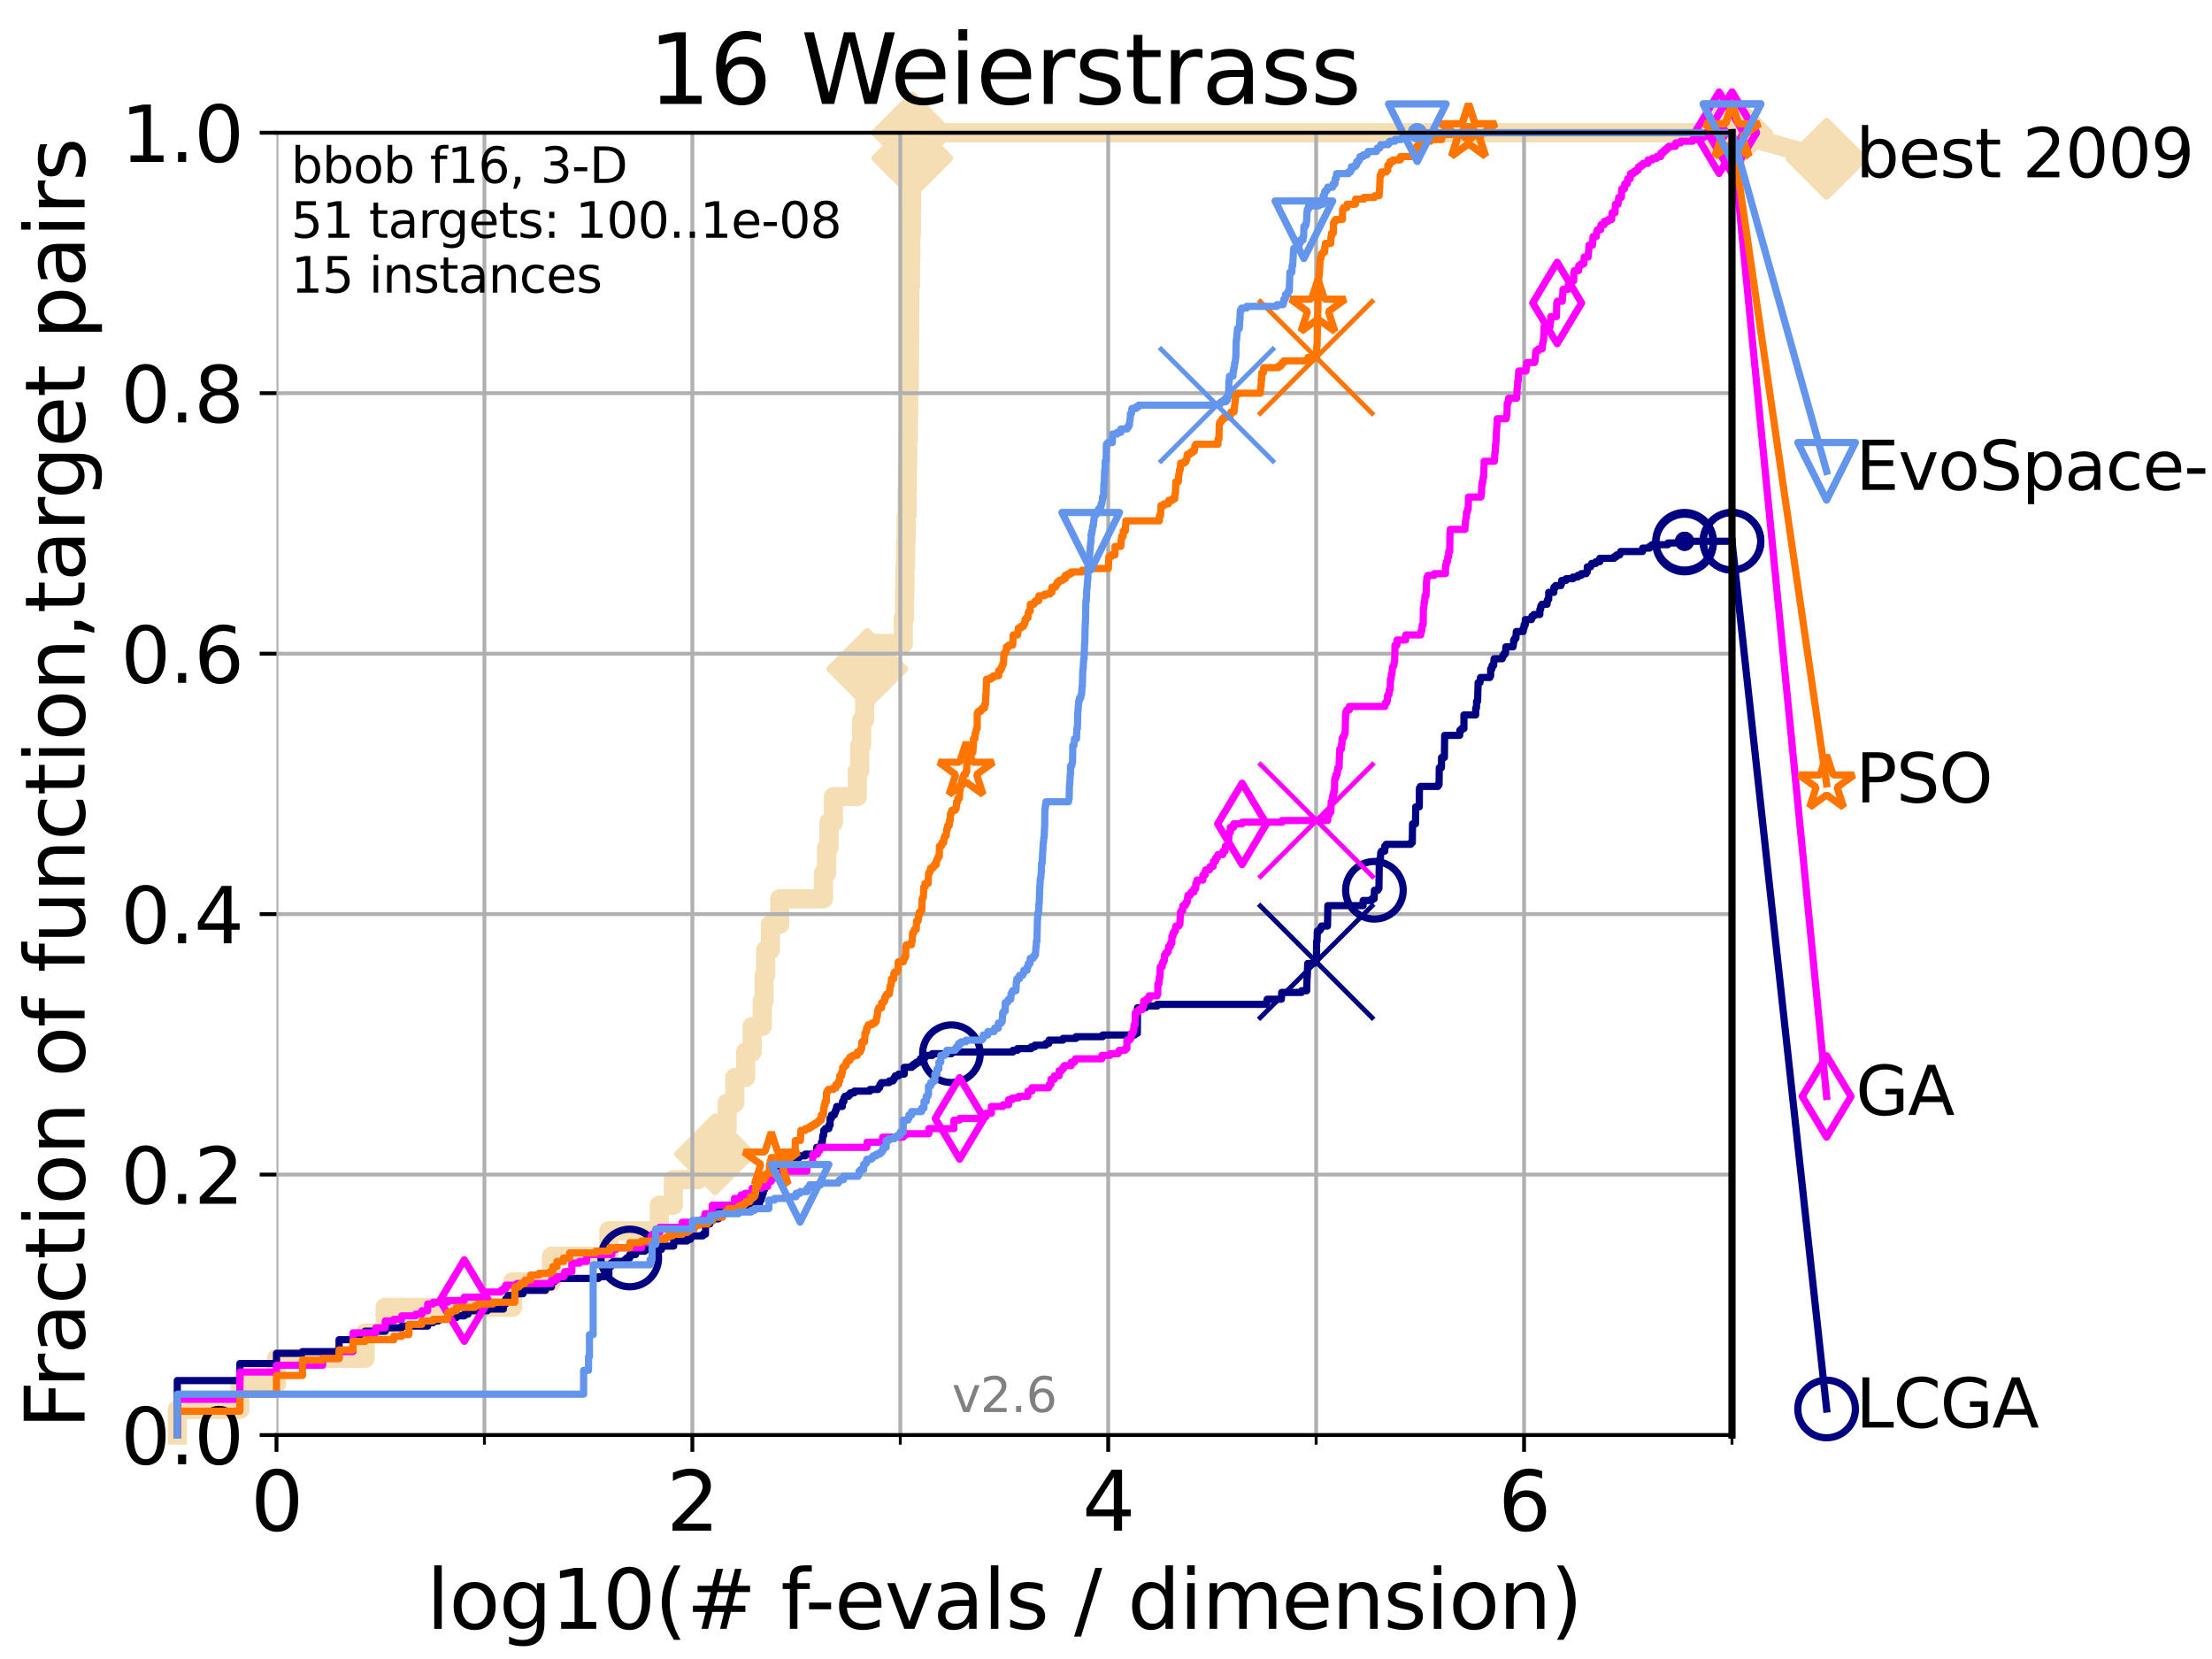 <?xml version="1.0" encoding="utf-8" standalone="no"?>
<!DOCTYPE svg PUBLIC "-//W3C//DTD SVG 1.1//EN"
  "http://www.w3.org/Graphics/SVG/1.1/DTD/svg11.dtd">
<svg xmlns:xlink="http://www.w3.org/1999/xlink" width="460.8pt" height="345.6pt" viewBox="0 0 460.8 345.6" xmlns="http://www.w3.org/2000/svg" version="1.1">
 <defs>
  <style type="text/css">*{stroke-linejoin: round; stroke-linecap: butt}</style>
 </defs>
 <g id="figure_1">
  <g id="patch_1">
   <path d="M 0 345.6 
L 460.8 345.6 
L 460.8 0 
L 0 0 
z
" style="fill: #ffffff"/>
  </g>
  <g id="axes_1">
   <g id="patch_2">
    <path d="M 57.6 298.944 
L 360.806 298.944 
L 360.806 27.648 
L 57.6 27.648 
z
" style="fill: #ffffff"/>
   </g>
   <g id="line2d_1">
    <path d="M 36.933 298.944 
L 36.933 293.624 
L 49.973 293.624 
L 49.973 288.305 
L 57.6 288.305 
L 57.6 282.985 
L 76.051 282.985 
L 76.051 277.666 
L 80.249 277.666 
L 80.249 272.346 
L 106.791 272.346 
L 106.791 267.027 
L 114.872 267.027 
L 114.872 261.707 
L 126.836 261.707 
L 126.836 256.388 
L 137.341 256.388 
L 137.341 251.068 
L 140.266 251.068 
L 140.266 245.749 
L 145.386 245.749 
L 145.386 240.429 
L 148.972 240.429 
L 148.972 235.11 
L 151.478 235.11 
L 151.478 229.79 
L 153.072 229.79 
L 153.072 224.471 
L 155.322 224.471 
L 155.322 219.151 
L 156.697 219.151 
L 156.697 213.832 
L 158.804 213.832 
L 158.804 208.512 
L 159.176 208.512 
L 159.176 203.192 
L 159.513 203.192 
L 159.513 197.873 
L 160.489 197.873 
L 160.489 192.553 
L 162.421 192.553 
L 162.421 187.234 
L 171.538 187.234 
L 171.538 181.914 
L 172.201 181.914 
L 172.201 176.595 
L 172.705 176.595 
L 172.705 171.275 
L 173.621 171.275 
L 173.621 165.956 
L 178.593 165.956 
L 178.593 160.636 
L 179.101 160.636 
L 179.101 155.317 
L 179.49 155.317 
L 179.49 149.997 
L 180.115 149.997 
L 180.115 144.678 
L 180.665 144.678 
L 180.665 139.358 
L 181.366 139.358 
L 181.366 134.039 
L 188.168 134.039 
L 188.168 128.719 
L 188.434 128.719 
L 188.434 123.4 
L 188.511 123.4 
L 188.511 118.08 
L 188.654 118.08 
L 188.654 112.76 
L 188.783 112.76 
L 188.783 107.441 
L 188.953 107.441 
L 188.953 102.121 
L 189.017 102.121 
L 189.017 96.802 
L 189.086 96.802 
L 189.086 91.482 
L 189.23 91.482 
L 189.23 86.163 
L 189.304 86.163 
L 189.304 80.843 
L 189.43 80.843 
L 189.43 75.524 
L 189.469 75.524 
L 189.469 70.204 
L 189.503 70.204 
L 189.503 64.885 
L 189.531 64.885 
L 189.531 59.565 
L 189.683 59.565 
L 189.683 54.246 
L 189.756 54.246 
L 189.756 48.926 
L 189.85 48.926 
L 189.85 43.607 
L 189.917 43.607 
L 189.917 38.287 
L 189.983 38.287 
L 189.983 32.968 
L 190.049 32.968 
L 190.049 27.648 
L 360.806 27.648 
" style="fill: none; stroke: #f5deb3; stroke-width: 4; stroke-linecap: square"/>
   </g>
   <g id="line2d_2">
    <defs>
     <path id="mb6f1d2d069" d="M 0 7.778 
L 7.778 0 
L 0 -7.778 
L -7.778 0 
z
" style="stroke: #f5deb3; stroke-width: 1.5; stroke-linejoin: miter"/>
    </defs>
    <g>
     <use xlink:href="#mb6f1d2d069" x="148.972" y="240.429" style="fill: #f5deb3; stroke: #f5deb3; stroke-width: 1.5; stroke-linejoin: miter"/>
     <use xlink:href="#mb6f1d2d069" x="180.665" y="139.358" style="fill: #f5deb3; stroke: #f5deb3; stroke-width: 1.5; stroke-linejoin: miter"/>
     <use xlink:href="#mb6f1d2d069" x="190.049" y="32.968" style="fill: #f5deb3; stroke: #f5deb3; stroke-width: 1.5; stroke-linejoin: miter"/>
     <use xlink:href="#mb6f1d2d069" x="190.049" y="27.648" style="fill: #f5deb3; stroke: #f5deb3; stroke-width: 1.5; stroke-linejoin: miter"/>
     <use xlink:href="#mb6f1d2d069" x="190.049" y="27.648" style="fill: #f5deb3; stroke: #f5deb3; stroke-width: 1.5; stroke-linejoin: miter"/>
     <use xlink:href="#mb6f1d2d069" x="360.806" y="27.648" style="fill: #f5deb3; stroke: #f5deb3; stroke-width: 1.5; stroke-linejoin: miter"/>
    </g>
   </g>
   <g id="line2d_3">
    <path style="fill: none; stroke: #f5deb3; stroke-width: 4; stroke-linecap: square"/>
    <g/>
   </g>
   <g id="line2d_4">
    <path d="M 360.806 27.648 
L 380.515 33.074 
" style="fill: none; stroke: #f5deb3; stroke-width: 4; stroke-linecap: square"/>
    <g>
     <use xlink:href="#mb6f1d2d069" x="360.806" y="27.648" style="fill: #f5deb3; stroke: #f5deb3; stroke-width: 1.5; stroke-linejoin: miter"/>
     <use xlink:href="#mb6f1d2d069" x="380.515" y="33.074" style="fill: #f5deb3; stroke: #f5deb3; stroke-width: 1.5; stroke-linejoin: miter"/>
    </g>
   </g>
   <g id="matplotlib.axis_1">
    <g id="xtick_1">
     <g id="line2d_5">
      <path d="M 57.6 298.944 
L 57.6 27.648 
" clip-path="url(#pfeac90aac6)" style="fill: none; stroke: #b0b0b0; stroke-width: 0.8; stroke-linecap: square"/>
     </g>
     <g id="line2d_6">
      <defs>
       <path id="m5ba59be1a8" d="M 0 0 
L 0 3.5 
" style="stroke: #000000; stroke-width: 0.8"/>
      </defs>
      <g>
       <use xlink:href="#m5ba59be1a8" x="57.6" y="298.944" style="stroke: #000000; stroke-width: 0.8"/>
      </g>
     </g>
     <g id="text_1">
      <!-- 0 -->
      <g transform="translate(52.192 318.861)scale(0.17 -0.17)">
       <defs>
        <path id="DejaVuSans-30" d="M 2034 4250 
Q 1547 4250 1301 3770 
Q 1056 3291 1056 2328 
Q 1056 1369 1301 889 
Q 1547 409 2034 409 
Q 2525 409 2770 889 
Q 3016 1369 3016 2328 
Q 3016 3291 2770 3770 
Q 2525 4250 2034 4250 
z
M 2034 4750 
Q 2819 4750 3233 4129 
Q 3647 3509 3647 2328 
Q 3647 1150 3233 529 
Q 2819 -91 2034 -91 
Q 1250 -91 836 529 
Q 422 1150 422 2328 
Q 422 3509 836 4129 
Q 1250 4750 2034 4750 
z
" transform="scale(0.016)"/>
       </defs>
       <use xlink:href="#DejaVuSans-30"/>
      </g>
     </g>
    </g>
    <g id="xtick_2">
     <g id="line2d_7">
      <path d="M 144.23 298.944 
L 144.23 27.648 
" clip-path="url(#pfeac90aac6)" style="fill: none; stroke: #b0b0b0; stroke-width: 0.8; stroke-linecap: square"/>
     </g>
     <g id="line2d_8">
      <g>
       <use xlink:href="#m5ba59be1a8" x="144.23" y="298.944" style="stroke: #000000; stroke-width: 0.8"/>
      </g>
     </g>
     <g id="text_2">
      <!-- 2 -->
      <g transform="translate(138.822 318.861)scale(0.17 -0.17)">
       <defs>
        <path id="DejaVuSans-32" d="M 1228 531 
L 3431 531 
L 3431 0 
L 469 0 
L 469 531 
Q 828 903 1448 1529 
Q 2069 2156 2228 2338 
Q 2531 2678 2651 2914 
Q 2772 3150 2772 3378 
Q 2772 3750 2511 3984 
Q 2250 4219 1831 4219 
Q 1534 4219 1204 4116 
Q 875 4013 500 3803 
L 500 4441 
Q 881 4594 1212 4672 
Q 1544 4750 1819 4750 
Q 2544 4750 2975 4387 
Q 3406 4025 3406 3419 
Q 3406 3131 3298 2873 
Q 3191 2616 2906 2266 
Q 2828 2175 2409 1742 
Q 1991 1309 1228 531 
z
" transform="scale(0.016)"/>
       </defs>
       <use xlink:href="#DejaVuSans-32"/>
      </g>
     </g>
    </g>
    <g id="xtick_3">
     <g id="line2d_9">
      <path d="M 230.861 298.944 
L 230.861 27.648 
" clip-path="url(#pfeac90aac6)" style="fill: none; stroke: #b0b0b0; stroke-width: 0.8; stroke-linecap: square"/>
     </g>
     <g id="line2d_10">
      <g>
       <use xlink:href="#m5ba59be1a8" x="230.861" y="298.944" style="stroke: #000000; stroke-width: 0.8"/>
      </g>
     </g>
     <g id="text_3">
      <!-- 4 -->
      <g transform="translate(225.453 318.861)scale(0.17 -0.17)">
       <defs>
        <path id="DejaVuSans-34" d="M 2419 4116 
L 825 1625 
L 2419 1625 
L 2419 4116 
z
M 2253 4666 
L 3047 4666 
L 3047 1625 
L 3713 1625 
L 3713 1100 
L 3047 1100 
L 3047 0 
L 2419 0 
L 2419 1100 
L 313 1100 
L 313 1709 
L 2253 4666 
z
" transform="scale(0.016)"/>
       </defs>
       <use xlink:href="#DejaVuSans-34"/>
      </g>
     </g>
    </g>
    <g id="xtick_4">
     <g id="line2d_11">
      <path d="M 317.491 298.944 
L 317.491 27.648 
" clip-path="url(#pfeac90aac6)" style="fill: none; stroke: #b0b0b0; stroke-width: 0.8; stroke-linecap: square"/>
     </g>
     <g id="line2d_12">
      <g>
       <use xlink:href="#m5ba59be1a8" x="317.491" y="298.944" style="stroke: #000000; stroke-width: 0.8"/>
      </g>
     </g>
     <g id="text_4">
      <!-- 6 -->
      <g transform="translate(312.083 318.861)scale(0.17 -0.17)">
       <defs>
        <path id="DejaVuSans-36" d="M 2113 2584 
Q 1688 2584 1439 2293 
Q 1191 2003 1191 1497 
Q 1191 994 1439 701 
Q 1688 409 2113 409 
Q 2538 409 2786 701 
Q 3034 994 3034 1497 
Q 3034 2003 2786 2293 
Q 2538 2584 2113 2584 
z
M 3366 4563 
L 3366 3988 
Q 3128 4100 2886 4159 
Q 2644 4219 2406 4219 
Q 1781 4219 1451 3797 
Q 1122 3375 1075 2522 
Q 1259 2794 1537 2939 
Q 1816 3084 2150 3084 
Q 2853 3084 3261 2657 
Q 3669 2231 3669 1497 
Q 3669 778 3244 343 
Q 2819 -91 2113 -91 
Q 1303 -91 875 529 
Q 447 1150 447 2328 
Q 447 3434 972 4092 
Q 1497 4750 2381 4750 
Q 2619 4750 2861 4703 
Q 3103 4656 3366 4563 
z
" transform="scale(0.016)"/>
       </defs>
       <use xlink:href="#DejaVuSans-36"/>
      </g>
     </g>
    </g>
    <g id="xtick_5">
     <g id="line2d_13">
      <path d="M 100.915 298.944 
L 100.915 27.648 
" clip-path="url(#pfeac90aac6)" style="fill: none; stroke: #b0b0b0; stroke-width: 0.8; stroke-linecap: square"/>
     </g>
     <g id="line2d_14">
      <defs>
       <path id="m16ba2b62da" d="M 0 0 
L 0 2 
" style="stroke: #000000; stroke-width: 0.6"/>
      </defs>
      <g>
       <use xlink:href="#m16ba2b62da" x="100.915" y="298.944" style="stroke: #000000; stroke-width: 0.6"/>
      </g>
     </g>
    </g>
    <g id="xtick_6">
     <g id="line2d_15">
      <path d="M 187.546 298.944 
L 187.546 27.648 
" clip-path="url(#pfeac90aac6)" style="fill: none; stroke: #b0b0b0; stroke-width: 0.8; stroke-linecap: square"/>
     </g>
     <g id="line2d_16">
      <g>
       <use xlink:href="#m16ba2b62da" x="187.546" y="298.944" style="stroke: #000000; stroke-width: 0.6"/>
      </g>
     </g>
    </g>
    <g id="xtick_7">
     <g id="line2d_17">
      <path d="M 274.176 298.944 
L 274.176 27.648 
" clip-path="url(#pfeac90aac6)" style="fill: none; stroke: #b0b0b0; stroke-width: 0.8; stroke-linecap: square"/>
     </g>
     <g id="line2d_18">
      <g>
       <use xlink:href="#m16ba2b62da" x="274.176" y="298.944" style="stroke: #000000; stroke-width: 0.6"/>
      </g>
     </g>
    </g>
    <g id="xtick_8">
     <g id="line2d_19">
      <path d="M 360.806 298.944 
L 360.806 27.648 
" clip-path="url(#pfeac90aac6)" style="fill: none; stroke: #b0b0b0; stroke-width: 0.8; stroke-linecap: square"/>
     </g>
     <g id="line2d_20">
      <g>
       <use xlink:href="#m16ba2b62da" x="360.806" y="298.944" style="stroke: #000000; stroke-width: 0.6"/>
      </g>
     </g>
    </g>
    <g id="text_5">
     <!-- log10(# f-evals / dimension) -->
     <g transform="translate(88.823 339.314)scale(0.17 -0.17)">
      <defs>
       <path id="DejaVuSans-6c" d="M 603 4863 
L 1178 4863 
L 1178 0 
L 603 0 
L 603 4863 
z
" transform="scale(0.016)"/>
       <path id="DejaVuSans-6f" d="M 1959 3097 
Q 1497 3097 1228 2736 
Q 959 2375 959 1747 
Q 959 1119 1226 758 
Q 1494 397 1959 397 
Q 2419 397 2687 759 
Q 2956 1122 2956 1747 
Q 2956 2369 2687 2733 
Q 2419 3097 1959 3097 
z
M 1959 3584 
Q 2709 3584 3137 3096 
Q 3566 2609 3566 1747 
Q 3566 888 3137 398 
Q 2709 -91 1959 -91 
Q 1206 -91 779 398 
Q 353 888 353 1747 
Q 353 2609 779 3096 
Q 1206 3584 1959 3584 
z
" transform="scale(0.016)"/>
       <path id="DejaVuSans-67" d="M 2906 1791 
Q 2906 2416 2648 2759 
Q 2391 3103 1925 3103 
Q 1463 3103 1205 2759 
Q 947 2416 947 1791 
Q 947 1169 1205 825 
Q 1463 481 1925 481 
Q 2391 481 2648 825 
Q 2906 1169 2906 1791 
z
M 3481 434 
Q 3481 -459 3084 -895 
Q 2688 -1331 1869 -1331 
Q 1566 -1331 1297 -1286 
Q 1028 -1241 775 -1147 
L 775 -588 
Q 1028 -725 1275 -790 
Q 1522 -856 1778 -856 
Q 2344 -856 2625 -561 
Q 2906 -266 2906 331 
L 2906 616 
Q 2728 306 2450 153 
Q 2172 0 1784 0 
Q 1141 0 747 490 
Q 353 981 353 1791 
Q 353 2603 747 3093 
Q 1141 3584 1784 3584 
Q 2172 3584 2450 3431 
Q 2728 3278 2906 2969 
L 2906 3500 
L 3481 3500 
L 3481 434 
z
" transform="scale(0.016)"/>
       <path id="DejaVuSans-31" d="M 794 531 
L 1825 531 
L 1825 4091 
L 703 3866 
L 703 4441 
L 1819 4666 
L 2450 4666 
L 2450 531 
L 3481 531 
L 3481 0 
L 794 0 
L 794 531 
z
" transform="scale(0.016)"/>
       <path id="DejaVuSans-28" d="M 1984 4856 
Q 1566 4138 1362 3434 
Q 1159 2731 1159 2009 
Q 1159 1288 1364 580 
Q 1569 -128 1984 -844 
L 1484 -844 
Q 1016 -109 783 600 
Q 550 1309 550 2009 
Q 550 2706 781 3412 
Q 1013 4119 1484 4856 
L 1984 4856 
z
" transform="scale(0.016)"/>
       <path id="DejaVuSans-23" d="M 3272 2816 
L 2363 2816 
L 2100 1772 
L 3016 1772 
L 3272 2816 
z
M 2803 4594 
L 2478 3297 
L 3391 3297 
L 3719 4594 
L 4219 4594 
L 3897 3297 
L 4872 3297 
L 4872 2816 
L 3775 2816 
L 3519 1772 
L 4513 1772 
L 4513 1294 
L 3397 1294 
L 3072 0 
L 2572 0 
L 2894 1294 
L 1978 1294 
L 1656 0 
L 1153 0 
L 1478 1294 
L 494 1294 
L 494 1772 
L 1594 1772 
L 1856 2816 
L 850 2816 
L 850 3297 
L 1978 3297 
L 2297 4594 
L 2803 4594 
z
" transform="scale(0.016)"/>
       <path id="DejaVuSans-20" transform="scale(0.016)"/>
       <path id="DejaVuSans-66" d="M 2375 4863 
L 2375 4384 
L 1825 4384 
Q 1516 4384 1395 4259 
Q 1275 4134 1275 3809 
L 1275 3500 
L 2222 3500 
L 2222 3053 
L 1275 3053 
L 1275 0 
L 697 0 
L 697 3053 
L 147 3053 
L 147 3500 
L 697 3500 
L 697 3744 
Q 697 4328 969 4595 
Q 1241 4863 1831 4863 
L 2375 4863 
z
" transform="scale(0.016)"/>
       <path id="DejaVuSans-2d" d="M 313 2009 
L 1997 2009 
L 1997 1497 
L 313 1497 
L 313 2009 
z
" transform="scale(0.016)"/>
       <path id="DejaVuSans-65" d="M 3597 1894 
L 3597 1613 
L 953 1613 
Q 991 1019 1311 708 
Q 1631 397 2203 397 
Q 2534 397 2845 478 
Q 3156 559 3463 722 
L 3463 178 
Q 3153 47 2828 -22 
Q 2503 -91 2169 -91 
Q 1331 -91 842 396 
Q 353 884 353 1716 
Q 353 2575 817 3079 
Q 1281 3584 2069 3584 
Q 2775 3584 3186 3129 
Q 3597 2675 3597 1894 
z
M 3022 2063 
Q 3016 2534 2758 2815 
Q 2500 3097 2075 3097 
Q 1594 3097 1305 2825 
Q 1016 2553 972 2059 
L 3022 2063 
z
" transform="scale(0.016)"/>
       <path id="DejaVuSans-76" d="M 191 3500 
L 800 3500 
L 1894 563 
L 2988 3500 
L 3597 3500 
L 2284 0 
L 1503 0 
L 191 3500 
z
" transform="scale(0.016)"/>
       <path id="DejaVuSans-61" d="M 2194 1759 
Q 1497 1759 1228 1600 
Q 959 1441 959 1056 
Q 959 750 1161 570 
Q 1363 391 1709 391 
Q 2188 391 2477 730 
Q 2766 1069 2766 1631 
L 2766 1759 
L 2194 1759 
z
M 3341 1997 
L 3341 0 
L 2766 0 
L 2766 531 
Q 2569 213 2275 61 
Q 1981 -91 1556 -91 
Q 1019 -91 701 211 
Q 384 513 384 1019 
Q 384 1609 779 1909 
Q 1175 2209 1959 2209 
L 2766 2209 
L 2766 2266 
Q 2766 2663 2505 2880 
Q 2244 3097 1772 3097 
Q 1472 3097 1187 3025 
Q 903 2953 641 2809 
L 641 3341 
Q 956 3463 1253 3523 
Q 1550 3584 1831 3584 
Q 2591 3584 2966 3190 
Q 3341 2797 3341 1997 
z
" transform="scale(0.016)"/>
       <path id="DejaVuSans-73" d="M 2834 3397 
L 2834 2853 
Q 2591 2978 2328 3040 
Q 2066 3103 1784 3103 
Q 1356 3103 1142 2972 
Q 928 2841 928 2578 
Q 928 2378 1081 2264 
Q 1234 2150 1697 2047 
L 1894 2003 
Q 2506 1872 2764 1633 
Q 3022 1394 3022 966 
Q 3022 478 2636 193 
Q 2250 -91 1575 -91 
Q 1294 -91 989 -36 
Q 684 19 347 128 
L 347 722 
Q 666 556 975 473 
Q 1284 391 1588 391 
Q 1994 391 2212 530 
Q 2431 669 2431 922 
Q 2431 1156 2273 1281 
Q 2116 1406 1581 1522 
L 1381 1569 
Q 847 1681 609 1914 
Q 372 2147 372 2553 
Q 372 3047 722 3315 
Q 1072 3584 1716 3584 
Q 2034 3584 2315 3537 
Q 2597 3491 2834 3397 
z
" transform="scale(0.016)"/>
       <path id="DejaVuSans-2f" d="M 1625 4666 
L 2156 4666 
L 531 -594 
L 0 -594 
L 1625 4666 
z
" transform="scale(0.016)"/>
       <path id="DejaVuSans-64" d="M 2906 2969 
L 2906 4863 
L 3481 4863 
L 3481 0 
L 2906 0 
L 2906 525 
Q 2725 213 2448 61 
Q 2172 -91 1784 -91 
Q 1150 -91 751 415 
Q 353 922 353 1747 
Q 353 2572 751 3078 
Q 1150 3584 1784 3584 
Q 2172 3584 2448 3432 
Q 2725 3281 2906 2969 
z
M 947 1747 
Q 947 1113 1208 752 
Q 1469 391 1925 391 
Q 2381 391 2643 752 
Q 2906 1113 2906 1747 
Q 2906 2381 2643 2742 
Q 2381 3103 1925 3103 
Q 1469 3103 1208 2742 
Q 947 2381 947 1747 
z
" transform="scale(0.016)"/>
       <path id="DejaVuSans-69" d="M 603 3500 
L 1178 3500 
L 1178 0 
L 603 0 
L 603 3500 
z
M 603 4863 
L 1178 4863 
L 1178 4134 
L 603 4134 
L 603 4863 
z
" transform="scale(0.016)"/>
       <path id="DejaVuSans-6d" d="M 3328 2828 
Q 3544 3216 3844 3400 
Q 4144 3584 4550 3584 
Q 5097 3584 5394 3201 
Q 5691 2819 5691 2113 
L 5691 0 
L 5113 0 
L 5113 2094 
Q 5113 2597 4934 2840 
Q 4756 3084 4391 3084 
Q 3944 3084 3684 2787 
Q 3425 2491 3425 1978 
L 3425 0 
L 2847 0 
L 2847 2094 
Q 2847 2600 2669 2842 
Q 2491 3084 2119 3084 
Q 1678 3084 1418 2786 
Q 1159 2488 1159 1978 
L 1159 0 
L 581 0 
L 581 3500 
L 1159 3500 
L 1159 2956 
Q 1356 3278 1631 3431 
Q 1906 3584 2284 3584 
Q 2666 3584 2933 3390 
Q 3200 3197 3328 2828 
z
" transform="scale(0.016)"/>
       <path id="DejaVuSans-6e" d="M 3513 2113 
L 3513 0 
L 2938 0 
L 2938 2094 
Q 2938 2591 2744 2837 
Q 2550 3084 2163 3084 
Q 1697 3084 1428 2787 
Q 1159 2491 1159 1978 
L 1159 0 
L 581 0 
L 581 3500 
L 1159 3500 
L 1159 2956 
Q 1366 3272 1645 3428 
Q 1925 3584 2291 3584 
Q 2894 3584 3203 3211 
Q 3513 2838 3513 2113 
z
" transform="scale(0.016)"/>
       <path id="DejaVuSans-29" d="M 513 4856 
L 1013 4856 
Q 1481 4119 1714 3412 
Q 1947 2706 1947 2009 
Q 1947 1309 1714 600 
Q 1481 -109 1013 -844 
L 513 -844 
Q 928 -128 1133 580 
Q 1338 1288 1338 2009 
Q 1338 2731 1133 3434 
Q 928 4138 513 4856 
z
" transform="scale(0.016)"/>
      </defs>
      <use xlink:href="#DejaVuSans-6c"/>
      <use xlink:href="#DejaVuSans-6f" x="27.783"/>
      <use xlink:href="#DejaVuSans-67" x="88.965"/>
      <use xlink:href="#DejaVuSans-31" x="152.441"/>
      <use xlink:href="#DejaVuSans-30" x="216.064"/>
      <use xlink:href="#DejaVuSans-28" x="279.688"/>
      <use xlink:href="#DejaVuSans-23" x="318.701"/>
      <use xlink:href="#DejaVuSans-20" x="402.49"/>
      <use xlink:href="#DejaVuSans-66" x="434.277"/>
      <use xlink:href="#DejaVuSans-2d" x="463.982"/>
      <use xlink:href="#DejaVuSans-65" x="500.066"/>
      <use xlink:href="#DejaVuSans-76" x="561.59"/>
      <use xlink:href="#DejaVuSans-61" x="620.77"/>
      <use xlink:href="#DejaVuSans-6c" x="682.049"/>
      <use xlink:href="#DejaVuSans-73" x="709.832"/>
      <use xlink:href="#DejaVuSans-20" x="761.932"/>
      <use xlink:href="#DejaVuSans-2f" x="793.719"/>
      <use xlink:href="#DejaVuSans-20" x="827.41"/>
      <use xlink:href="#DejaVuSans-64" x="859.197"/>
      <use xlink:href="#DejaVuSans-69" x="922.674"/>
      <use xlink:href="#DejaVuSans-6d" x="950.457"/>
      <use xlink:href="#DejaVuSans-65" x="1047.869"/>
      <use xlink:href="#DejaVuSans-6e" x="1109.393"/>
      <use xlink:href="#DejaVuSans-73" x="1172.771"/>
      <use xlink:href="#DejaVuSans-69" x="1224.871"/>
      <use xlink:href="#DejaVuSans-6f" x="1252.654"/>
      <use xlink:href="#DejaVuSans-6e" x="1313.836"/>
      <use xlink:href="#DejaVuSans-29" x="1377.215"/>
     </g>
    </g>
   </g>
   <g id="matplotlib.axis_2">
    <g id="ytick_1">
     <g id="line2d_21">
      <path d="M 57.6 298.944 
L 360.806 298.944 
" clip-path="url(#pfeac90aac6)" style="fill: none; stroke: #b0b0b0; stroke-width: 0.8; stroke-linecap: square"/>
     </g>
     <g id="line2d_22">
      <defs>
       <path id="mf57383c2e2" d="M 0 0 
L -3.5 0 
" style="stroke: #000000; stroke-width: 0.8"/>
      </defs>
      <g>
       <use xlink:href="#mf57383c2e2" x="57.6" y="298.944" style="stroke: #000000; stroke-width: 0.8"/>
      </g>
     </g>
     <g id="text_6">
      <!-- 0.0 -->
      <g transform="translate(25.155 305.023)scale(0.16 -0.16)">
       <defs>
        <path id="DejaVuSans-2e" d="M 684 794 
L 1344 794 
L 1344 0 
L 684 0 
L 684 794 
z
" transform="scale(0.016)"/>
       </defs>
       <use xlink:href="#DejaVuSans-30"/>
       <use xlink:href="#DejaVuSans-2e" x="63.623"/>
       <use xlink:href="#DejaVuSans-30" x="95.41"/>
      </g>
     </g>
    </g>
    <g id="ytick_2">
     <g id="line2d_23">
      <path d="M 57.6 244.685 
L 360.806 244.685 
" clip-path="url(#pfeac90aac6)" style="fill: none; stroke: #b0b0b0; stroke-width: 0.8; stroke-linecap: square"/>
     </g>
     <g id="line2d_24">
      <g>
       <use xlink:href="#mf57383c2e2" x="57.6" y="244.685" style="stroke: #000000; stroke-width: 0.8"/>
      </g>
     </g>
     <g id="text_7">
      <!-- 0.2 -->
      <g transform="translate(25.155 250.764)scale(0.16 -0.16)">
       <use xlink:href="#DejaVuSans-30"/>
       <use xlink:href="#DejaVuSans-2e" x="63.623"/>
       <use xlink:href="#DejaVuSans-32" x="95.41"/>
      </g>
     </g>
    </g>
    <g id="ytick_3">
     <g id="line2d_25">
      <path d="M 57.6 190.426 
L 360.806 190.426 
" clip-path="url(#pfeac90aac6)" style="fill: none; stroke: #b0b0b0; stroke-width: 0.8; stroke-linecap: square"/>
     </g>
     <g id="line2d_26">
      <g>
       <use xlink:href="#mf57383c2e2" x="57.6" y="190.426" style="stroke: #000000; stroke-width: 0.8"/>
      </g>
     </g>
     <g id="text_8">
      <!-- 0.4 -->
      <g transform="translate(25.155 196.504)scale(0.16 -0.16)">
       <use xlink:href="#DejaVuSans-30"/>
       <use xlink:href="#DejaVuSans-2e" x="63.623"/>
       <use xlink:href="#DejaVuSans-34" x="95.41"/>
      </g>
     </g>
    </g>
    <g id="ytick_4">
     <g id="line2d_27">
      <path d="M 57.6 136.166 
L 360.806 136.166 
" clip-path="url(#pfeac90aac6)" style="fill: none; stroke: #b0b0b0; stroke-width: 0.8; stroke-linecap: square"/>
     </g>
     <g id="line2d_28">
      <g>
       <use xlink:href="#mf57383c2e2" x="57.6" y="136.166" style="stroke: #000000; stroke-width: 0.8"/>
      </g>
     </g>
     <g id="text_9">
      <!-- 0.6 -->
      <g transform="translate(25.155 142.245)scale(0.16 -0.16)">
       <use xlink:href="#DejaVuSans-30"/>
       <use xlink:href="#DejaVuSans-2e" x="63.623"/>
       <use xlink:href="#DejaVuSans-36" x="95.41"/>
      </g>
     </g>
    </g>
    <g id="ytick_5">
     <g id="line2d_29">
      <path d="M 57.6 81.907 
L 360.806 81.907 
" clip-path="url(#pfeac90aac6)" style="fill: none; stroke: #b0b0b0; stroke-width: 0.8; stroke-linecap: square"/>
     </g>
     <g id="line2d_30">
      <g>
       <use xlink:href="#mf57383c2e2" x="57.6" y="81.907" style="stroke: #000000; stroke-width: 0.8"/>
      </g>
     </g>
     <g id="text_10">
      <!-- 0.8 -->
      <g transform="translate(25.155 87.986)scale(0.16 -0.16)">
       <defs>
        <path id="DejaVuSans-38" d="M 2034 2216 
Q 1584 2216 1326 1975 
Q 1069 1734 1069 1313 
Q 1069 891 1326 650 
Q 1584 409 2034 409 
Q 2484 409 2743 651 
Q 3003 894 3003 1313 
Q 3003 1734 2745 1975 
Q 2488 2216 2034 2216 
z
M 1403 2484 
Q 997 2584 770 2862 
Q 544 3141 544 3541 
Q 544 4100 942 4425 
Q 1341 4750 2034 4750 
Q 2731 4750 3128 4425 
Q 3525 4100 3525 3541 
Q 3525 3141 3298 2862 
Q 3072 2584 2669 2484 
Q 3125 2378 3379 2068 
Q 3634 1759 3634 1313 
Q 3634 634 3220 271 
Q 2806 -91 2034 -91 
Q 1263 -91 848 271 
Q 434 634 434 1313 
Q 434 1759 690 2068 
Q 947 2378 1403 2484 
z
M 1172 3481 
Q 1172 3119 1398 2916 
Q 1625 2713 2034 2713 
Q 2441 2713 2670 2916 
Q 2900 3119 2900 3481 
Q 2900 3844 2670 4047 
Q 2441 4250 2034 4250 
Q 1625 4250 1398 4047 
Q 1172 3844 1172 3481 
z
" transform="scale(0.016)"/>
       </defs>
       <use xlink:href="#DejaVuSans-30"/>
       <use xlink:href="#DejaVuSans-2e" x="63.623"/>
       <use xlink:href="#DejaVuSans-38" x="95.41"/>
      </g>
     </g>
    </g>
    <g id="ytick_6">
     <g id="line2d_31">
      <path d="M 57.6 27.648 
L 360.806 27.648 
" clip-path="url(#pfeac90aac6)" style="fill: none; stroke: #b0b0b0; stroke-width: 0.8; stroke-linecap: square"/>
     </g>
     <g id="line2d_32">
      <g>
       <use xlink:href="#mf57383c2e2" x="57.6" y="27.648" style="stroke: #000000; stroke-width: 0.8"/>
      </g>
     </g>
     <g id="text_11">
      <!-- 1.0 -->
      <g transform="translate(25.155 33.727)scale(0.16 -0.16)">
       <use xlink:href="#DejaVuSans-31"/>
       <use xlink:href="#DejaVuSans-2e" x="63.623"/>
       <use xlink:href="#DejaVuSans-30" x="95.41"/>
      </g>
     </g>
    </g>
    <g id="text_12">
     <!-- Fraction of function,target pairs -->
     <g transform="translate(17.62 297.681)rotate(-90)scale(0.17 -0.17)">
      <defs>
       <path id="DejaVuSans-46" d="M 628 4666 
L 3309 4666 
L 3309 4134 
L 1259 4134 
L 1259 2759 
L 3109 2759 
L 3109 2228 
L 1259 2228 
L 1259 0 
L 628 0 
L 628 4666 
z
" transform="scale(0.016)"/>
       <path id="DejaVuSans-72" d="M 2631 2963 
Q 2534 3019 2420 3045 
Q 2306 3072 2169 3072 
Q 1681 3072 1420 2755 
Q 1159 2438 1159 1844 
L 1159 0 
L 581 0 
L 581 3500 
L 1159 3500 
L 1159 2956 
Q 1341 3275 1631 3429 
Q 1922 3584 2338 3584 
Q 2397 3584 2469 3576 
Q 2541 3569 2628 3553 
L 2631 2963 
z
" transform="scale(0.016)"/>
       <path id="DejaVuSans-63" d="M 3122 3366 
L 3122 2828 
Q 2878 2963 2633 3030 
Q 2388 3097 2138 3097 
Q 1578 3097 1268 2742 
Q 959 2388 959 1747 
Q 959 1106 1268 751 
Q 1578 397 2138 397 
Q 2388 397 2633 464 
Q 2878 531 3122 666 
L 3122 134 
Q 2881 22 2623 -34 
Q 2366 -91 2075 -91 
Q 1284 -91 818 406 
Q 353 903 353 1747 
Q 353 2603 823 3093 
Q 1294 3584 2113 3584 
Q 2378 3584 2631 3529 
Q 2884 3475 3122 3366 
z
" transform="scale(0.016)"/>
       <path id="DejaVuSans-74" d="M 1172 4494 
L 1172 3500 
L 2356 3500 
L 2356 3053 
L 1172 3053 
L 1172 1153 
Q 1172 725 1289 603 
Q 1406 481 1766 481 
L 2356 481 
L 2356 0 
L 1766 0 
Q 1100 0 847 248 
Q 594 497 594 1153 
L 594 3053 
L 172 3053 
L 172 3500 
L 594 3500 
L 594 4494 
L 1172 4494 
z
" transform="scale(0.016)"/>
       <path id="DejaVuSans-75" d="M 544 1381 
L 544 3500 
L 1119 3500 
L 1119 1403 
Q 1119 906 1312 657 
Q 1506 409 1894 409 
Q 2359 409 2629 706 
Q 2900 1003 2900 1516 
L 2900 3500 
L 3475 3500 
L 3475 0 
L 2900 0 
L 2900 538 
Q 2691 219 2414 64 
Q 2138 -91 1772 -91 
Q 1169 -91 856 284 
Q 544 659 544 1381 
z
M 1991 3584 
L 1991 3584 
z
" transform="scale(0.016)"/>
       <path id="DejaVuSans-2c" d="M 750 794 
L 1409 794 
L 1409 256 
L 897 -744 
L 494 -744 
L 750 256 
L 750 794 
z
" transform="scale(0.016)"/>
       <path id="DejaVuSans-70" d="M 1159 525 
L 1159 -1331 
L 581 -1331 
L 581 3500 
L 1159 3500 
L 1159 2969 
Q 1341 3281 1617 3432 
Q 1894 3584 2278 3584 
Q 2916 3584 3314 3078 
Q 3713 2572 3713 1747 
Q 3713 922 3314 415 
Q 2916 -91 2278 -91 
Q 1894 -91 1617 61 
Q 1341 213 1159 525 
z
M 3116 1747 
Q 3116 2381 2855 2742 
Q 2594 3103 2138 3103 
Q 1681 3103 1420 2742 
Q 1159 2381 1159 1747 
Q 1159 1113 1420 752 
Q 1681 391 2138 391 
Q 2594 391 2855 752 
Q 3116 1113 3116 1747 
z
" transform="scale(0.016)"/>
      </defs>
      <use xlink:href="#DejaVuSans-46"/>
      <use xlink:href="#DejaVuSans-72" x="50.27"/>
      <use xlink:href="#DejaVuSans-61" x="91.383"/>
      <use xlink:href="#DejaVuSans-63" x="152.662"/>
      <use xlink:href="#DejaVuSans-74" x="207.643"/>
      <use xlink:href="#DejaVuSans-69" x="246.852"/>
      <use xlink:href="#DejaVuSans-6f" x="274.635"/>
      <use xlink:href="#DejaVuSans-6e" x="335.816"/>
      <use xlink:href="#DejaVuSans-20" x="399.195"/>
      <use xlink:href="#DejaVuSans-6f" x="430.982"/>
      <use xlink:href="#DejaVuSans-66" x="492.164"/>
      <use xlink:href="#DejaVuSans-20" x="527.369"/>
      <use xlink:href="#DejaVuSans-66" x="559.156"/>
      <use xlink:href="#DejaVuSans-75" x="594.361"/>
      <use xlink:href="#DejaVuSans-6e" x="657.74"/>
      <use xlink:href="#DejaVuSans-63" x="721.119"/>
      <use xlink:href="#DejaVuSans-74" x="776.1"/>
      <use xlink:href="#DejaVuSans-69" x="815.309"/>
      <use xlink:href="#DejaVuSans-6f" x="843.092"/>
      <use xlink:href="#DejaVuSans-6e" x="904.273"/>
      <use xlink:href="#DejaVuSans-2c" x="967.652"/>
      <use xlink:href="#DejaVuSans-74" x="999.439"/>
      <use xlink:href="#DejaVuSans-61" x="1038.648"/>
      <use xlink:href="#DejaVuSans-72" x="1099.928"/>
      <use xlink:href="#DejaVuSans-67" x="1139.291"/>
      <use xlink:href="#DejaVuSans-65" x="1202.768"/>
      <use xlink:href="#DejaVuSans-74" x="1264.291"/>
      <use xlink:href="#DejaVuSans-20" x="1303.5"/>
      <use xlink:href="#DejaVuSans-70" x="1335.287"/>
      <use xlink:href="#DejaVuSans-61" x="1398.764"/>
      <use xlink:href="#DejaVuSans-69" x="1460.043"/>
      <use xlink:href="#DejaVuSans-72" x="1487.826"/>
      <use xlink:href="#DejaVuSans-73" x="1528.939"/>
     </g>
    </g>
   </g>
   <g id="line2d_33">
    <defs>
     <path id="m22726fce15" d="M 0 1.5 
C 0.398 1.5 0.779 1.342 1.061 1.061 
C 1.342 0.779 1.5 0.398 1.5 0 
C 1.5 -0.398 1.342 -0.779 1.061 -1.061 
C 0.779 -1.342 0.398 -1.5 0 -1.5 
C -0.398 -1.5 -0.779 -1.342 -1.061 -1.061 
C -1.342 -0.779 -1.5 -0.398 -1.5 0 
C -1.5 0.398 -1.342 0.779 -1.061 1.061 
C -0.779 1.342 -0.398 1.5 0 1.5 
z
" style="stroke: #f5deb3"/>
    </defs>
    <g>
     <use xlink:href="#m22726fce15" x="190.049" y="27.648" style="fill: #f5deb3; stroke: #f5deb3"/>
     <use xlink:href="#m22726fce15" x="190.049" y="27.648" style="fill: #f5deb3; stroke: #f5deb3"/>
    </g>
   </g>
   <g id="line2d_34">
    <defs>
     <path id="m220fcfd13d" d="M 0 1.5 
C 0.398 1.5 0.779 1.342 1.061 1.061 
C 1.342 0.779 1.5 0.398 1.5 0 
C 1.5 -0.398 1.342 -0.779 1.061 -1.061 
C 0.779 -1.342 0.398 -1.5 0 -1.5 
C -0.398 -1.5 -0.779 -1.342 -1.061 -1.061 
C -1.342 -0.779 -1.5 -0.398 -1.5 0 
C -1.5 0.398 -1.342 0.779 -1.061 1.061 
C -0.779 1.342 -0.398 1.5 0 1.5 
z
" style="stroke: #000080"/>
    </defs>
    <g>
     <use xlink:href="#m220fcfd13d" x="350.925" y="112.76" style="fill: #000080; stroke: #000080"/>
     <use xlink:href="#m220fcfd13d" x="350.925" y="112.76" style="fill: #000080; stroke: #000080"/>
    </g>
   </g>
   <g id="line2d_35">
    <path d="M 36.933 298.944 
L 36.933 287.596 
L 49.973 287.596 
L 49.973 284.049 
L 57.6 284.049 
L 57.6 281.922 
L 63.012 281.922 
L 63.012 281.567 
L 70.639 281.567 
L 70.639 279.084 
L 73.539 279.084 
L 73.539 278.375 
L 76.051 278.375 
L 76.051 277.311 
L 80.249 277.311 
L 80.249 276.602 
L 83.678 276.602 
L 83.678 276.247 
L 89.09 276.247 
L 89.09 275.538 
L 90.231 275.538 
L 90.231 275.183 
L 91.306 275.183 
L 91.306 274.829 
L 93.288 274.829 
L 93.288 274.474 
L 95.081 274.474 
L 95.081 274.12 
L 96.718 274.12 
L 96.718 273.765 
L 97.485 273.765 
L 97.485 273.056 
L 101.532 273.056 
L 101.532 272.701 
L 104.86 272.701 
L 104.86 271.637 
L 105.362 271.637 
L 105.362 270.573 
L 105.851 270.573 
L 105.851 269.864 
L 107.245 269.864 
L 107.245 269.509 
L 108.956 269.509 
L 108.956 268.8 
L 113.638 268.8 
L 113.638 268.091 
L 114.872 268.091 
L 114.872 267.027 
L 115.46 267.027 
L 115.46 266.672 
L 115.747 266.672 
L 115.747 266.318 
L 124.66 266.318 
L 124.66 265.963 
L 125.863 265.963 
L 125.863 265.608 
L 126.836 265.608 
L 126.836 263.835 
L 127.304 263.835 
L 127.304 263.126 
L 127.761 263.126 
L 127.761 262.771 
L 130.16 262.771 
L 130.16 262.417 
L 130.553 262.417 
L 130.553 262.062 
L 131.191 262.062 
L 131.191 261.353 
L 132.405 261.353 
L 132.405 260.643 
L 134.305 260.643 
L 134.305 260.289 
L 137.788 260.289 
L 137.788 259.579 
L 140.344 259.579 
L 140.344 258.516 
L 143.133 258.516 
L 143.133 258.161 
L 143.85 258.161 
L 143.85 257.452 
L 146.418 257.452 
L 146.418 257.097 
L 146.968 257.097 
L 146.968 254.969 
L 147.868 254.969 
L 147.868 254.26 
L 148.528 254.26 
L 148.528 253.905 
L 149.689 253.905 
L 149.689 253.196 
L 149.876 253.196 
L 149.876 252.132 
L 150.289 252.132 
L 150.289 251.068 
L 157.642 251.068 
L 157.642 250.714 
L 158.217 250.714 
L 158.217 250.004 
L 158.572 250.004 
L 158.601 249.295 
L 158.775 249.295 
L 158.862 248.586 
L 159.005 248.586 
L 159.005 247.877 
L 159.233 247.877 
L 159.233 247.522 
L 159.401 247.522 
L 159.401 246.103 
L 159.789 246.103 
L 159.789 245.749 
L 159.98 245.749 
L 160.062 245.039 
L 160.116 245.039 
L 160.116 244.685 
L 160.752 244.685 
L 160.752 243.621 
L 160.985 243.621 
L 160.985 243.266 
L 161.316 243.266 
L 161.316 242.912 
L 164.496 242.912 
L 164.496 242.202 
L 164.644 242.202 
L 164.644 241.848 
L 165.29 241.848 
L 165.29 241.493 
L 166.013 241.493 
L 166.013 241.138 
L 166.499 241.138 
L 166.499 240.784 
L 167.743 240.784 
L 167.743 240.429 
L 169.993 240.429 
L 169.993 240.075 
L 170.136 240.075 
L 170.136 239.011 
L 171.062 239.011 
L 171.137 237.947 
L 171.301 237.947 
L 171.405 236.528 
L 171.582 236.528 
L 171.611 235.464 
L 171.915 235.464 
L 171.915 235.11 
L 172.663 235.11 
L 172.663 234.4 
L 172.924 234.4 
L 172.924 232.982 
L 173.195 232.982 
L 173.222 232.273 
L 173.804 232.273 
L 173.804 231.918 
L 173.946 231.918 
L 173.946 231.563 
L 174.075 231.563 
L 174.075 231.209 
L 174.241 231.209 
L 174.305 230.499 
L 175.472 230.499 
L 175.52 229.435 
L 175.803 229.435 
L 175.814 228.726 
L 176.012 228.726 
L 176.012 228.372 
L 176.794 228.372 
L 176.794 228.017 
L 177.136 228.017 
L 177.136 227.662 
L 177.957 227.662 
L 177.957 227.308 
L 181.226 227.308 
L 181.226 226.953 
L 182.912 226.953 
L 182.912 226.598 
L 183.23 226.598 
L 183.34 225.889 
L 183.613 225.889 
L 183.613 225.534 
L 185.24 225.534 
L 185.24 225.18 
L 186.025 225.18 
L 186.025 224.825 
L 186.288 224.825 
L 186.288 224.471 
L 186.501 224.471 
L 186.501 224.116 
L 187.178 224.116 
L 187.178 223.761 
L 188.368 223.761 
L 188.368 222.343 
L 189.961 222.343 
L 189.961 221.988 
L 190.392 221.988 
L 190.392 221.634 
L 190.897 221.634 
L 190.897 221.279 
L 191.648 221.279 
L 191.708 220.57 
L 192.582 220.57 
L 192.582 220.215 
L 192.811 220.215 
L 192.811 219.86 
L 194.217 219.86 
L 194.217 219.506 
L 198.198 219.506 
L 198.198 219.151 
L 211.02 219.151 
L 211.02 218.796 
L 211.934 218.796 
L 211.934 218.442 
L 214.801 218.442 
L 214.801 218.087 
L 215.565 218.087 
L 215.565 217.733 
L 217.833 217.733 
L 217.833 217.378 
L 218.486 217.378 
L 218.527 216.669 
L 221.443 216.669 
L 221.443 216.314 
L 224.16 216.314 
L 224.16 215.959 
L 229.719 215.959 
L 229.719 215.605 
L 236.382 215.605 
L 236.382 215.25 
L 236.929 215.25 
L 236.966 209.931 
L 238.641 209.931 
L 238.641 209.576 
L 241.078 209.576 
L 241.078 209.221 
L 263.72 209.221 
L 263.72 208.867 
L 263.887 208.867 
L 263.975 208.157 
L 266.93 208.157 
L 266.997 206.739 
L 271.14 206.739 
L 271.14 206.384 
L 272.207 206.384 
L 272.291 203.547 
L 272.324 203.547 
L 272.419 200.71 
L 273.766 200.71 
L 273.766 200.355 
L 274.231 200.355 
L 274.277 196.1 
L 274.371 196.1 
L 274.42 193.972 
L 274.82 193.972 
L 274.82 193.617 
L 275.126 193.617 
L 275.126 193.263 
L 275.283 193.263 
L 275.283 192.908 
L 276.543 192.908 
L 276.613 188.652 
L 283.958 188.652 
L 283.965 187.589 
L 285.758 187.589 
L 285.758 187.234 
L 286.256 187.234 
L 286.316 185.461 
L 287.011 185.461 
L 287.011 185.106 
L 287.254 185.106 
L 287.338 179.077 
L 287.556 179.077 
L 287.628 177.659 
L 287.777 177.659 
L 287.777 177.304 
L 288.471 177.304 
L 288.473 176.24 
L 288.768 176.24 
L 288.768 175.886 
L 293.884 175.886 
L 293.884 175.531 
L 294.209 175.531 
L 294.258 171.63 
L 294.874 171.63 
L 294.917 168.084 
L 295.665 168.084 
L 295.691 164.183 
L 295.892 164.183 
L 295.892 163.828 
L 299.54 163.828 
L 299.54 163.473 
L 299.781 163.473 
L 299.83 159.927 
L 300.276 159.927 
L 300.303 157.799 
L 300.893 157.799 
L 300.952 153.189 
L 304.074 153.189 
L 304.113 152.125 
L 304.471 152.125 
L 304.471 151.77 
L 304.965 151.77 
L 304.965 148.933 
L 307.409 148.933 
L 307.409 147.515 
L 307.576 147.515 
L 307.6 146.096 
L 307.814 146.096 
L 307.919 142.195 
L 308.31 142.195 
L 308.414 141.131 
L 310.377 141.131 
L 310.377 140.777 
L 310.529 140.777 
L 310.532 139.358 
L 310.794 139.358 
L 310.817 138.649 
L 311.149 138.649 
L 311.239 137.23 
L 312.94 137.23 
L 312.94 136.876 
L 313.073 136.876 
L 313.073 136.521 
L 313.304 136.521 
L 313.304 136.166 
L 313.616 136.166 
L 313.694 134.748 
L 315.195 134.748 
L 315.3 134.039 
L 315.313 134.039 
L 315.316 133.329 
L 315.526 133.329 
L 315.526 132.975 
L 315.796 132.975 
L 315.866 131.556 
L 317.315 131.556 
L 317.318 130.847 
L 317.5 130.847 
L 317.501 130.138 
L 317.749 130.138 
L 317.75 129.074 
L 319.028 129.074 
L 319.124 128.364 
L 319.519 128.364 
L 319.519 128.01 
L 320.776 128.01 
L 320.777 126.946 
L 320.94 126.946 
L 320.978 126.237 
L 321.189 126.237 
L 321.189 125.882 
L 322.285 125.882 
L 322.292 125.173 
L 322.433 125.173 
L 322.433 124.818 
L 322.626 124.818 
L 322.626 123.4 
L 323.695 123.4 
L 323.701 122.336 
L 324.051 122.336 
L 324.051 121.981 
L 325.164 121.981 
L 325.164 121.626 
L 325.291 121.626 
L 325.333 120.917 
L 326.223 120.917 
L 326.223 120.562 
L 327.663 120.562 
L 327.663 120.208 
L 328.692 120.208 
L 328.692 119.853 
L 329.417 119.853 
L 329.417 119.499 
L 330.443 119.499 
L 330.443 119.144 
L 330.66 119.144 
L 330.66 118.08 
L 331.365 118.08 
L 331.365 117.725 
L 331.572 117.725 
L 331.572 117.371 
L 332.441 117.371 
L 332.441 117.016 
L 333.272 117.016 
L 333.272 116.307 
L 336.272 116.307 
L 336.272 115.952 
L 336.76 115.952 
L 336.76 115.598 
L 337.423 115.598 
L 337.423 115.243 
L 337.61 115.243 
L 337.61 114.888 
L 342.173 114.888 
L 342.19 114.179 
L 343.634 114.179 
L 343.634 113.824 
L 344.113 113.824 
L 344.113 113.47 
L 347.453 113.47 
L 347.453 113.115 
L 350.925 113.115 
L 350.925 112.76 
L 360.806 112.76 
L 360.806 112.76 
" style="fill: none; stroke: #000080; stroke-width: 1.5; stroke-linecap: square"/>
   </g>
   <g id="line2d_36">
    <defs>
     <path id="mb5dbcf5433" d="M 0 6 
C 1.591 6 3.117 5.368 4.243 4.243 
C 5.368 3.117 6 1.591 6 0 
C 6 -1.591 5.368 -3.117 4.243 -4.243 
C 3.117 -5.368 1.591 -6 0 -6 
C -1.591 -6 -3.117 -5.368 -4.243 -4.243 
C -5.368 -3.117 -6 -1.591 -6 0 
C -6 1.591 -5.368 3.117 -4.243 4.243 
C -3.117 5.368 -1.591 6 0 6 
z
" style="stroke: #000080; stroke-width: 1.5"/>
    </defs>
    <g>
     <use xlink:href="#mb5dbcf5433" x="131.191" y="262.062" style="fill-opacity: 0; stroke: #000080; stroke-width: 1.5"/>
     <use xlink:href="#mb5dbcf5433" x="198.198" y="219.506" style="fill-opacity: 0; stroke: #000080; stroke-width: 1.5"/>
     <use xlink:href="#mb5dbcf5433" x="286.316" y="185.461" style="fill-opacity: 0; stroke: #000080; stroke-width: 1.5"/>
     <use xlink:href="#mb5dbcf5433" x="350.925" y="113.115" style="fill-opacity: 0; stroke: #000080; stroke-width: 1.5"/>
     <use xlink:href="#mb5dbcf5433" x="350.925" y="112.76" style="fill-opacity: 0; stroke: #000080; stroke-width: 1.5"/>
     <use xlink:href="#mb5dbcf5433" x="360.806" y="112.76" style="fill-opacity: 0; stroke: #000080; stroke-width: 1.5"/>
    </g>
   </g>
   <g id="line2d_37">
    <path style="fill: none; stroke: #000080; stroke-width: 1.5; stroke-linecap: square"/>
    <g/>
   </g>
   <g id="line2d_38">
    <path d="M 274.176 200.355 
" clip-path="url(#pfeac90aac6)" style="fill: none; stroke: #000080; stroke-width: 1.5; stroke-linecap: square"/>
    <defs>
     <path id="m0bffa55d64" d="M -12 12 
L 12 -12 
M -12 -12 
L 12 12 
" style="stroke: #000080"/>
    </defs>
    <g clip-path="url(#pfeac90aac6)">
     <use xlink:href="#m0bffa55d64" x="274.176" y="200.355" style="fill: #000080; stroke: #000080"/>
    </g>
   </g>
   <g id="line2d_39">
    <defs>
     <path id="mffcafccd85" d="M 0 1.5 
C 0.398 1.5 0.779 1.342 1.061 1.061 
C 1.342 0.779 1.5 0.398 1.5 0 
C 1.5 -0.398 1.342 -0.779 1.061 -1.061 
C 0.779 -1.342 0.398 -1.5 0 -1.5 
C -0.398 -1.5 -0.779 -1.342 -1.061 -1.061 
C -1.342 -0.779 -1.5 -0.398 -1.5 0 
C -1.5 0.398 -1.342 0.779 -1.061 1.061 
C -0.779 1.342 -0.398 1.5 0 1.5 
z
" style="stroke: #ff00ff"/>
    </defs>
    <g>
     <use xlink:href="#mffcafccd85" x="358.127" y="27.648" style="fill: #ff00ff; stroke: #ff00ff"/>
     <use xlink:href="#mffcafccd85" x="358.127" y="27.648" style="fill: #ff00ff; stroke: #ff00ff"/>
    </g>
   </g>
   <g id="line2d_40">
    <path d="M 36.933 298.944 
L 36.933 291.497 
L 49.973 291.497 
L 49.973 285.822 
L 57.6 285.822 
L 57.6 284.404 
L 67.209 284.404 
L 67.209 282.985 
L 70.639 282.985 
L 70.639 281.567 
L 73.539 281.567 
L 73.539 277.666 
L 78.267 277.666 
L 78.267 276.602 
L 80.249 276.602 
L 80.249 275.183 
L 82.042 275.183 
L 82.042 274.829 
L 83.678 274.829 
L 83.678 274.12 
L 86.578 274.12 
L 86.578 273.765 
L 87.876 273.765 
L 87.876 273.056 
L 89.09 273.056 
L 89.09 271.637 
L 90.231 271.637 
L 90.231 271.282 
L 93.288 271.282 
L 93.288 270.928 
L 96.718 270.928 
L 96.718 270.219 
L 100.915 270.219 
L 100.915 269.155 
L 104.345 269.155 
L 104.345 268.8 
L 104.86 268.8 
L 104.86 268.445 
L 105.362 268.445 
L 105.362 267.736 
L 107.687 267.736 
L 107.687 267.381 
L 114.872 267.381 
L 114.872 266.672 
L 116.03 266.672 
L 116.03 265.963 
L 117.384 265.963 
L 117.384 265.608 
L 117.644 265.608 
L 117.644 264.899 
L 119.129 264.899 
L 119.129 263.126 
L 120.727 263.126 
L 120.727 262.771 
L 122.199 262.771 
L 122.199 261.353 
L 127.458 261.353 
L 127.458 260.289 
L 128.354 260.289 
L 128.354 259.934 
L 133.656 259.934 
L 133.656 258.87 
L 135.638 258.87 
L 135.638 257.452 
L 135.933 257.452 
L 135.933 257.097 
L 136.414 257.097 
L 136.414 256.742 
L 137.431 256.742 
L 137.431 255.678 
L 142.038 255.678 
L 142.109 254.615 
L 145.208 254.615 
L 145.208 254.26 
L 146.362 254.26 
L 146.362 253.905 
L 146.86 253.905 
L 146.86 252.841 
L 148.378 252.841 
L 148.378 251.068 
L 152.993 251.068 
L 152.993 249.65 
L 154.359 249.65 
L 154.359 248.94 
L 155.218 248.94 
L 155.218 248.586 
L 156.697 248.586 
L 156.697 247.522 
L 158.63 247.522 
L 158.63 247.167 
L 159.926 247.167 
L 159.926 246.103 
L 160.673 246.103 
L 160.699 245.394 
L 162.938 245.394 
L 162.938 243.976 
L 168.099 243.976 
L 168.099 242.557 
L 169.245 242.557 
L 169.327 240.429 
L 170.293 240.429 
L 170.293 239.72 
L 170.743 239.72 
L 170.743 239.011 
L 180.602 239.011 
L 180.602 237.947 
L 183.866 237.947 
L 183.866 236.883 
L 188.162 236.883 
L 188.162 236.528 
L 188.511 236.528 
L 188.511 236.174 
L 193.5 236.174 
L 193.504 235.11 
L 198.721 235.11 
L 198.721 233.336 
L 199.915 233.336 
L 199.915 232.982 
L 204.494 232.982 
L 204.494 232.627 
L 205.399 232.627 
L 205.399 231.918 
L 206.511 231.918 
L 206.511 230.499 
L 208.944 230.499 
L 208.944 230.145 
L 210.124 230.145 
L 210.124 229.081 
L 210.899 229.081 
L 210.899 228.726 
L 212.242 228.726 
L 212.242 228.372 
L 214.13 228.372 
L 214.13 227.308 
L 214.968 227.308 
L 214.968 226.598 
L 218.471 226.598 
L 218.471 226.244 
L 218.582 226.244 
L 218.582 225.889 
L 218.928 225.889 
L 218.928 224.825 
L 219.636 224.825 
L 219.636 224.116 
L 220.63 224.116 
L 220.63 223.052 
L 221.188 223.052 
L 221.188 222.697 
L 221.486 222.697 
L 221.486 222.343 
L 221.705 222.343 
L 221.705 221.988 
L 223.147 221.988 
L 223.147 221.279 
L 223.841 221.279 
L 223.841 220.924 
L 224.047 220.924 
L 224.047 220.57 
L 229.537 220.57 
L 229.537 219.86 
L 231.233 219.86 
L 231.233 219.506 
L 232.937 219.506 
L 232.937 219.151 
L 233.155 219.151 
L 233.155 218.796 
L 234.396 218.796 
L 234.396 218.442 
L 234.756 218.442 
L 234.756 216.669 
L 235.366 216.669 
L 235.366 216.314 
L 235.618 216.314 
L 235.694 215.25 
L 235.974 215.25 
L 235.974 214.895 
L 236.158 214.895 
L 236.252 213.477 
L 236.459 213.477 
L 236.501 210.994 
L 236.911 210.994 
L 236.911 210.64 
L 237.246 210.64 
L 237.246 210.285 
L 237.997 210.285 
L 237.997 209.576 
L 238.234 209.576 
L 238.234 208.512 
L 238.817 208.512 
L 238.817 208.157 
L 239.393 208.157 
L 239.393 207.448 
L 241.035 207.448 
L 241.035 207.093 
L 241.193 207.093 
L 241.193 204.966 
L 241.428 204.966 
L 241.487 203.547 
L 241.64 203.547 
L 241.7 201.419 
L 242.107 201.419 
L 242.116 200.71 
L 242.233 200.71 
L 242.233 200.355 
L 242.439 200.355 
L 242.439 200.001 
L 242.565 200.001 
L 242.587 198.937 
L 242.78 198.937 
L 242.78 198.582 
L 243.102 198.582 
L 243.102 198.228 
L 243.383 198.228 
L 243.416 197.164 
L 243.805 197.164 
L 243.841 196.454 
L 244.122 196.454 
L 244.122 195.036 
L 244.345 195.036 
L 244.367 194.327 
L 244.614 194.327 
L 244.614 193.972 
L 244.845 193.972 
L 244.948 192.908 
L 245.578 192.908 
L 245.578 192.553 
L 245.803 192.553 
L 245.896 190.071 
L 246.047 190.071 
L 246.047 189.716 
L 246.378 189.716 
L 246.419 188.652 
L 246.917 188.652 
L 246.917 188.298 
L 247.086 188.298 
L 247.086 187.943 
L 247.32 187.943 
L 247.404 186.879 
L 247.451 186.879 
L 247.451 186.525 
L 247.933 186.525 
L 247.933 186.17 
L 248.159 186.17 
L 248.159 185.815 
L 248.748 185.815 
L 248.748 185.106 
L 249.096 185.106 
L 249.096 184.042 
L 249.308 184.042 
L 249.361 183.333 
L 250.576 183.333 
L 250.576 182.269 
L 251.044 182.269 
L 251.044 181.56 
L 251.185 181.56 
L 251.185 181.205 
L 251.967 181.205 
L 251.967 180.85 
L 252.087 180.85 
L 252.087 180.496 
L 252.71 180.496 
L 252.777 179.432 
L 253.22 179.432 
L 253.258 178.723 
L 253.569 178.723 
L 253.569 178.368 
L 253.743 178.368 
L 253.743 178.013 
L 254.72 178.013 
L 254.776 177.304 
L 255.202 177.304 
L 255.287 176.24 
L 255.692 176.24 
L 255.692 175.886 
L 255.818 175.886 
L 255.891 175.176 
L 255.966 175.176 
L 256.019 173.403 
L 256.302 173.403 
L 256.302 172.339 
L 256.977 172.339 
L 256.989 171.63 
L 258.748 171.63 
L 258.748 171.275 
L 267.106 171.275 
L 267.106 170.921 
L 276.592 170.921 
L 276.623 169.857 
L 276.837 169.857 
L 276.837 169.502 
L 276.99 169.502 
L 276.99 169.147 
L 277.244 169.147 
L 277.31 167.02 
L 277.455 167.02 
L 277.455 166.665 
L 277.582 166.665 
L 277.652 165.601 
L 277.828 165.601 
L 277.828 164.892 
L 277.997 164.892 
L 278.041 162.409 
L 278.109 162.409 
L 278.109 162.055 
L 278.296 162.055 
L 278.306 161.346 
L 278.564 161.346 
L 278.636 160.282 
L 278.692 160.282 
L 278.692 159.927 
L 278.954 159.927 
L 279.058 156.735 
L 279.09 156.735 
L 279.09 156.026 
L 279.447 156.026 
L 279.463 154.962 
L 279.571 154.962 
L 279.571 153.898 
L 279.702 153.898 
L 279.702 153.544 
L 279.967 153.544 
L 279.967 153.189 
L 280.079 153.189 
L 280.079 152.834 
L 280.211 152.834 
L 280.301 148.933 
L 280.379 148.933 
L 280.379 148.224 
L 280.569 148.224 
L 280.569 147.869 
L 281.092 147.869 
L 281.092 147.16 
L 288.496 147.16 
L 288.561 146.451 
L 288.833 146.451 
L 288.833 146.096 
L 289.004 146.096 
L 289.004 145.032 
L 289.163 145.032 
L 289.163 144.678 
L 289.369 144.678 
L 289.421 143.614 
L 289.61 143.614 
L 289.641 141.486 
L 289.788 141.486 
L 289.846 140.422 
L 289.966 140.422 
L 290.067 139.003 
L 290.212 139.003 
L 290.212 138.649 
L 290.364 138.649 
L 290.442 137.94 
L 290.525 137.94 
L 290.602 134.393 
L 291.019 134.393 
L 291.019 133.329 
L 292.823 133.329 
L 292.823 132.265 
L 295.968 132.265 
L 295.996 131.556 
L 296.14 131.556 
L 296.25 130.492 
L 296.29 130.492 
L 296.29 130.138 
L 296.467 130.138 
L 296.516 126.591 
L 296.618 126.591 
L 296.659 125.527 
L 296.754 125.527 
L 296.862 124.109 
L 297.076 124.109 
L 297.152 121.272 
L 297.189 121.272 
L 297.268 120.208 
L 297.484 120.208 
L 297.484 119.853 
L 298.78 119.853 
L 298.78 119.499 
L 301.116 119.499 
L 301.141 117.725 
L 301.288 117.725 
L 301.337 117.016 
L 301.524 117.016 
L 301.619 115.952 
L 301.773 115.952 
L 301.806 114.888 
L 302.005 114.888 
L 302.058 110.987 
L 302.119 110.987 
L 302.119 110.278 
L 305.164 110.278 
L 305.257 108.859 
L 305.289 108.859 
L 305.393 107.796 
L 305.472 107.796 
L 305.489 106.732 
L 305.65 106.732 
L 305.717 106.022 
L 305.851 106.022 
L 305.922 103.54 
L 308.489 103.54 
L 308.593 102.831 
L 308.601 102.831 
L 308.693 101.058 
L 308.761 101.058 
L 308.773 100.348 
L 308.928 100.348 
L 308.981 99.284 
L 309.09 99.284 
L 309.168 96.093 
L 311.313 96.093 
L 311.41 94.319 
L 311.474 94.319 
L 311.548 92.546 
L 311.622 92.546 
L 311.714 90.064 
L 311.738 90.064 
L 311.848 88.291 
L 311.863 88.291 
L 311.899 87.227 
L 313.769 87.227 
L 313.828 86.517 
L 313.923 86.517 
L 313.983 84.035 
L 314.121 84.035 
L 314.121 83.68 
L 314.252 83.68 
L 314.252 82.971 
L 315.94 82.971 
L 316.044 80.843 
L 316.114 80.843 
L 316.168 79.425 
L 316.273 79.425 
L 316.371 77.297 
L 317.887 77.297 
L 317.955 76.233 
L 318.044 76.233 
L 318.059 75.524 
L 319.651 75.524 
L 319.651 75.169 
L 319.794 75.169 
L 319.896 73.396 
L 320.005 73.396 
L 320.005 73.041 
L 320.493 73.041 
L 320.493 72.687 
L 321.263 72.687 
L 321.32 71.623 
L 321.408 71.623 
L 321.471 70.914 
L 321.57 70.914 
L 321.67 68.076 
L 322.882 68.076 
L 322.957 67.013 
L 323.04 67.013 
L 323.05 65.949 
L 324.238 65.949 
L 324.304 63.112 
L 324.389 63.112 
L 324.389 62.757 
L 325.45 62.757 
L 325.545 61.338 
L 325.575 61.338 
L 325.598 60.274 
L 326.638 60.274 
L 326.713 59.211 
L 326.798 59.211 
L 326.87 58.501 
L 327.83 58.501 
L 327.859 56.728 
L 327.968 56.728 
L 327.968 56.373 
L 328.871 56.373 
L 328.89 55.31 
L 329.324 55.31 
L 329.324 54.955 
L 329.942 54.955 
L 330.017 53.536 
L 330.845 53.536 
L 330.909 52.472 
L 330.957 52.472 
L 331.012 51.054 
L 331.752 51.054 
L 331.859 49.281 
L 332.544 49.281 
L 332.62 48.217 
L 332.769 48.217 
L 332.769 47.862 
L 333.429 47.862 
L 333.447 47.153 
L 333.546 47.153 
L 333.546 46.798 
L 334.195 46.798 
L 334.239 46.089 
L 335.032 46.089 
L 335.032 45.734 
L 335.725 45.734 
L 335.816 44.316 
L 336.434 44.316 
L 336.516 42.543 
L 337.074 42.543 
L 337.109 41.833 
L 337.187 41.833 
L 337.2 41.124 
L 337.76 41.124 
L 337.834 39.351 
L 338.396 39.351 
L 338.466 38.287 
L 339.007 38.287 
L 339.077 37.223 
L 339.597 37.223 
L 339.667 36.159 
L 340.243 36.159 
L 340.243 35.805 
L 340.794 35.805 
L 340.794 35.45 
L 341.244 35.45 
L 341.337 34.741 
L 341.857 34.741 
L 341.857 34.386 
L 342.307 34.386 
L 342.307 34.031 
L 343.291 34.031 
L 343.324 33.322 
L 344.228 33.322 
L 344.228 32.968 
L 345.116 32.968 
L 345.116 32.613 
L 345.967 32.613 
L 345.969 31.904 
L 346.426 31.904 
L 346.426 31.549 
L 346.8 31.549 
L 346.8 31.194 
L 347.223 31.194 
L 347.223 30.84 
L 347.608 30.84 
L 347.608 30.485 
L 349.03 30.485 
L 349.07 29.776 
L 350.1 29.776 
L 350.1 29.421 
L 352.575 29.421 
L 352.575 29.067 
L 354.003 29.067 
L 354.003 28.712 
L 354.786 28.712 
L 354.786 28.357 
L 358.126 28.357 
L 358.127 27.648 
L 360.806 27.648 
L 360.806 27.648 
" style="fill: none; stroke: #ff00ff; stroke-width: 1.5; stroke-linecap: square"/>
   </g>
   <g id="line2d_41">
    <defs>
     <path id="m51c820d938" d="M 0 8.485 
L 5.091 0 
L 0 -8.485 
L -5.091 0 
z
" style="stroke: #ff00ff; stroke-width: 1.5; stroke-linejoin: miter"/>
    </defs>
    <g>
     <use xlink:href="#m51c820d938" x="96.718" y="270.928" style="fill-opacity: 0; stroke: #ff00ff; stroke-width: 1.5; stroke-linejoin: miter"/>
     <use xlink:href="#m51c820d938" x="199.915" y="232.982" style="fill-opacity: 0; stroke: #ff00ff; stroke-width: 1.5; stroke-linejoin: miter"/>
     <use xlink:href="#m51c820d938" x="258.748" y="171.63" style="fill-opacity: 0; stroke: #ff00ff; stroke-width: 1.5; stroke-linejoin: miter"/>
     <use xlink:href="#m51c820d938" x="324.389" y="63.112" style="fill-opacity: 0; stroke: #ff00ff; stroke-width: 1.5; stroke-linejoin: miter"/>
     <use xlink:href="#m51c820d938" x="358.127" y="27.648" style="fill-opacity: 0; stroke: #ff00ff; stroke-width: 1.5; stroke-linejoin: miter"/>
     <use xlink:href="#m51c820d938" x="360.806" y="27.648" style="fill-opacity: 0; stroke: #ff00ff; stroke-width: 1.5; stroke-linejoin: miter"/>
    </g>
   </g>
   <g id="line2d_42">
    <path style="fill: none; stroke: #ff00ff; stroke-width: 1.5; stroke-linecap: square"/>
    <g/>
   </g>
   <g id="line2d_43">
    <path d="M 274.25 170.921 
" clip-path="url(#pfeac90aac6)" style="fill: none; stroke: #ff00ff; stroke-width: 1.5; stroke-linecap: square"/>
    <defs>
     <path id="m52b2179432" d="M -12 12 
L 12 -12 
M -12 -12 
L 12 12 
" style="stroke: #ff00ff"/>
    </defs>
    <g clip-path="url(#pfeac90aac6)">
     <use xlink:href="#m52b2179432" x="274.25" y="170.921" style="fill: #ff00ff; stroke: #ff00ff"/>
    </g>
   </g>
   <g id="line2d_44">
    <defs>
     <path id="m316c775173" d="M 0 1.5 
C 0.398 1.5 0.779 1.342 1.061 1.061 
C 1.342 0.779 1.5 0.398 1.5 0 
C 1.5 -0.398 1.342 -0.779 1.061 -1.061 
C 0.779 -1.342 0.398 -1.5 0 -1.5 
C -0.398 -1.5 -0.779 -1.342 -1.061 -1.061 
C -1.342 -0.779 -1.5 -0.398 -1.5 0 
C -1.5 0.398 -1.342 0.779 -1.061 1.061 
C -0.779 1.342 -0.398 1.5 0 1.5 
z
" style="stroke: #ff7500"/>
    </defs>
    <g>
     <use xlink:href="#m316c775173" x="305.929" y="27.648" style="fill: #ff7500; stroke: #ff7500"/>
     <use xlink:href="#m316c775173" x="305.929" y="27.648" style="fill: #ff7500; stroke: #ff7500"/>
    </g>
   </g>
   <g id="line2d_45">
    <path d="M 36.933 298.944 
L 36.933 293.979 
L 49.973 293.979 
L 49.973 290.433 
L 57.6 290.433 
L 57.6 286.532 
L 63.012 286.532 
L 63.012 283.34 
L 67.209 283.34 
L 67.209 282.985 
L 70.639 282.985 
L 70.639 281.212 
L 73.539 281.212 
L 73.539 279.439 
L 76.051 279.439 
L 76.051 279.084 
L 82.042 279.084 
L 82.042 278.375 
L 83.678 278.375 
L 83.678 278.021 
L 85.184 278.021 
L 85.184 275.893 
L 87.876 275.893 
L 87.876 275.183 
L 90.231 275.183 
L 90.231 274.829 
L 93.288 274.829 
L 93.288 273.41 
L 94.206 273.41 
L 94.206 273.056 
L 95.081 273.056 
L 95.081 272.346 
L 98.933 272.346 
L 98.933 271.992 
L 99.617 271.992 
L 99.617 271.637 
L 102.708 271.637 
L 102.708 271.282 
L 107.245 271.282 
L 107.245 268.091 
L 108.12 268.091 
L 108.12 267.736 
L 108.543 267.736 
L 108.543 267.381 
L 109.361 267.381 
L 109.361 266.672 
L 110.525 266.672 
L 110.525 265.608 
L 112.318 265.608 
L 112.318 265.254 
L 114.571 265.254 
L 114.571 264.899 
L 115.168 264.899 
L 115.168 263.835 
L 116.03 263.835 
L 116.03 262.771 
L 117.384 262.771 
L 117.384 262.062 
L 118.647 262.062 
L 118.647 260.998 
L 124.12 260.998 
L 124.12 260.643 
L 126.994 260.643 
L 126.994 259.934 
L 131.191 259.934 
L 131.191 258.87 
L 133.656 258.87 
L 133.656 258.516 
L 136.883 258.516 
L 136.883 258.161 
L 138.651 258.161 
L 138.651 257.806 
L 139.232 257.806 
L 139.232 257.452 
L 140.111 257.452 
L 140.111 257.097 
L 142.038 257.097 
L 142.038 256.742 
L 143.199 256.742 
L 143.199 256.388 
L 143.722 256.388 
L 143.722 256.033 
L 144.603 256.033 
L 144.603 255.324 
L 145.503 255.324 
L 145.503 254.969 
L 147.45 254.969 
L 147.45 254.615 
L 147.764 254.615 
L 147.764 254.26 
L 148.428 254.26 
L 148.528 253.551 
L 150.515 253.551 
L 150.515 252.841 
L 151.046 252.841 
L 151.046 252.487 
L 151.732 252.487 
L 151.732 251.778 
L 153.689 251.778 
L 153.689 251.423 
L 154.212 251.423 
L 154.212 251.068 
L 155.042 251.068 
L 155.042 250.714 
L 155.392 250.714 
L 155.392 250.359 
L 156.172 250.359 
L 156.172 250.004 
L 156.371 250.004 
L 156.371 249.295 
L 157.175 249.295 
L 157.175 248.94 
L 157.332 248.94 
L 157.395 247.167 
L 157.917 247.167 
L 157.917 246.813 
L 158.037 246.813 
L 158.037 245.749 
L 159.233 245.749 
L 159.233 244.685 
L 159.871 244.685 
L 159.871 244.33 
L 160.25 244.33 
L 160.303 242.557 
L 160.463 242.557 
L 160.463 241.848 
L 160.673 241.848 
L 160.673 241.138 
L 164.41 241.138 
L 164.41 240.784 
L 165.228 240.784 
L 165.228 240.429 
L 165.635 240.429 
L 165.675 237.592 
L 166.747 237.592 
L 166.841 235.464 
L 167.779 235.464 
L 167.779 235.11 
L 168.603 235.11 
L 168.603 234.755 
L 169.145 234.755 
L 169.145 234.4 
L 169.72 234.4 
L 169.72 234.046 
L 170.246 234.046 
L 170.246 233.691 
L 170.651 233.691 
L 170.651 233.336 
L 171.092 233.336 
L 171.092 232.273 
L 171.552 232.273 
L 171.552 230.854 
L 171.684 230.854 
L 171.684 230.145 
L 171.901 230.145 
L 171.901 229.435 
L 172.159 229.435 
L 172.159 227.662 
L 172.314 227.662 
L 172.314 227.308 
L 172.538 227.308 
L 172.538 226.953 
L 173.607 226.953 
L 173.607 226.598 
L 174.165 226.598 
L 174.165 225.889 
L 174.706 225.889 
L 174.706 225.18 
L 174.928 225.18 
L 174.928 224.116 
L 175.328 224.116 
L 175.328 223.407 
L 175.508 223.407 
L 175.543 222.343 
L 175.884 222.343 
L 175.884 221.988 
L 176.254 221.988 
L 176.254 221.279 
L 176.526 221.279 
L 176.526 220.924 
L 177.037 220.924 
L 177.037 220.215 
L 177.631 220.215 
L 177.631 219.86 
L 178.573 219.86 
L 178.593 219.151 
L 179.209 219.151 
L 179.209 218.796 
L 179.365 218.796 
L 179.365 218.442 
L 179.5 218.442 
L 179.557 217.023 
L 180.105 217.023 
L 180.198 215.25 
L 180.346 215.25 
L 180.346 214.895 
L 180.511 214.895 
L 180.511 214.186 
L 180.728 214.186 
L 180.728 213.832 
L 180.881 213.832 
L 180.881 213.477 
L 181.651 213.477 
L 181.651 213.122 
L 182.259 213.122 
L 182.259 212.768 
L 182.547 212.768 
L 182.653 211.704 
L 182.759 211.704 
L 182.831 210.64 
L 182.904 210.64 
L 182.904 210.285 
L 183.048 210.285 
L 183.048 209.931 
L 183.674 209.931 
L 183.674 208.867 
L 184.071 208.867 
L 184.071 208.512 
L 184.296 208.512 
L 184.296 207.803 
L 184.51 207.803 
L 184.51 207.448 
L 184.701 207.448 
L 184.701 207.093 
L 185.247 207.093 
L 185.283 206.384 
L 185.375 206.384 
L 185.438 205.32 
L 185.591 205.32 
L 185.654 204.611 
L 185.709 204.611 
L 185.709 203.902 
L 186.194 203.902 
L 186.194 202.838 
L 186.368 202.838 
L 186.368 202.483 
L 186.895 202.483 
L 186.895 202.129 
L 187.056 202.129 
L 187.127 200.355 
L 188.193 200.355 
L 188.259 199.646 
L 188.481 199.646 
L 188.481 199.291 
L 188.665 199.291 
L 188.718 197.164 
L 188.783 197.164 
L 188.783 196.809 
L 189.878 196.809 
L 189.906 196.1 
L 190.032 196.1 
L 190.098 194.327 
L 190.354 194.327 
L 190.354 193.972 
L 190.472 193.972 
L 190.472 193.617 
L 190.871 193.617 
L 190.949 191.844 
L 191.276 191.844 
L 191.312 190.78 
L 191.481 190.78 
L 191.481 190.071 
L 191.813 190.071 
L 191.813 189.716 
L 192.027 189.716 
L 192.096 187.234 
L 192.238 187.234 
L 192.238 186.879 
L 192.35 186.879 
L 192.442 184.751 
L 192.697 184.751 
L 192.697 184.042 
L 193.344 184.042 
L 193.449 181.914 
L 193.627 181.914 
L 193.627 181.56 
L 193.754 181.56 
L 193.857 180.85 
L 194.34 180.85 
L 194.34 180.496 
L 194.596 180.496 
L 194.596 180.141 
L 195.03 180.141 
L 195.03 179.432 
L 195.152 179.432 
L 195.152 179.077 
L 195.315 179.077 
L 195.315 178.723 
L 195.5 178.723 
L 195.5 178.368 
L 195.684 178.368 
L 195.693 176.24 
L 196.127 176.24 
L 196.214 175.531 
L 196.598 175.531 
L 196.683 174.467 
L 196.821 174.467 
L 196.821 174.112 
L 197.102 174.112 
L 197.2 173.048 
L 197.215 173.048 
L 197.215 172.694 
L 197.346 172.694 
L 197.409 171.985 
L 197.74 171.985 
L 197.791 170.921 
L 197.961 170.921 
L 197.994 169.502 
L 198.166 169.502 
L 198.276 168.793 
L 198.965 168.793 
L 198.965 168.438 
L 199.199 168.438 
L 199.28 167.02 
L 199.497 167.02 
L 199.547 166.31 
L 199.853 166.31 
L 199.957 164.537 
L 200.038 164.537 
L 200.038 163.473 
L 200.323 163.473 
L 200.383 162.409 
L 200.528 162.409 
L 200.528 162.055 
L 200.663 162.055 
L 200.663 161.7 
L 200.787 161.7 
L 200.787 161.346 
L 201.129 161.346 
L 201.129 160.991 
L 201.256 160.991 
L 201.256 160.636 
L 201.389 160.636 
L 201.389 158.863 
L 201.622 158.863 
L 201.622 157.799 
L 201.989 157.799 
L 202.038 157.09 
L 202.432 157.09 
L 202.432 156.735 
L 202.663 156.735 
L 202.711 155.671 
L 202.778 155.671 
L 202.778 153.898 
L 203.091 153.898 
L 203.113 152.834 
L 203.252 152.834 
L 203.344 152.125 
L 203.406 152.125 
L 203.406 151.77 
L 203.573 151.77 
L 203.573 148.579 
L 203.754 148.579 
L 203.754 148.224 
L 204.274 148.224 
L 204.274 147.869 
L 204.601 147.869 
L 204.601 147.515 
L 205.088 147.515 
L 205.088 146.805 
L 205.282 146.805 
L 205.365 144.678 
L 205.414 144.678 
L 205.515 141.486 
L 206.392 141.486 
L 206.392 141.131 
L 206.966 141.131 
L 206.966 140.777 
L 208.046 140.777 
L 208.046 139.713 
L 208.414 139.713 
L 208.414 139.358 
L 208.617 139.358 
L 208.617 139.003 
L 208.754 139.003 
L 208.754 138.649 
L 208.884 138.649 
L 208.884 138.294 
L 209.052 138.294 
L 209.124 136.166 
L 209.405 136.166 
L 209.405 135.812 
L 209.596 135.812 
L 209.674 134.748 
L 210.128 134.748 
L 210.128 134.393 
L 210.972 134.393 
L 211.073 132.265 
L 211.984 132.265 
L 212.093 131.202 
L 212.146 131.202 
L 212.146 130.847 
L 212.646 130.847 
L 212.646 130.492 
L 213.201 130.492 
L 213.201 130.138 
L 213.371 130.138 
L 213.371 129.783 
L 213.531 129.783 
L 213.531 129.074 
L 213.774 129.074 
L 213.774 128.719 
L 214.136 128.719 
L 214.204 127.655 
L 214.359 127.655 
L 214.359 127.301 
L 214.613 127.301 
L 214.613 125.882 
L 215.384 125.882 
L 215.384 125.527 
L 215.655 125.527 
L 215.655 125.173 
L 216.36 125.173 
L 216.413 124.109 
L 217.619 124.109 
L 217.619 123.754 
L 218.72 123.754 
L 218.72 123.4 
L 219.113 123.4 
L 219.113 122.336 
L 219.846 122.336 
L 219.846 121.981 
L 220.082 121.981 
L 220.082 121.626 
L 220.229 121.626 
L 220.229 121.272 
L 220.622 121.272 
L 220.622 120.917 
L 221.349 120.917 
L 221.349 120.562 
L 221.915 120.562 
L 221.915 119.853 
L 222.55 119.853 
L 222.55 119.499 
L 223.166 119.499 
L 223.166 119.144 
L 225.418 119.144 
L 225.418 118.789 
L 226.603 118.789 
L 226.603 118.435 
L 230.891 118.435 
L 230.995 115.952 
L 231.51 115.952 
L 231.51 115.598 
L 232.27 115.598 
L 232.27 113.824 
L 233.487 113.824 
L 233.552 112.406 
L 233.66 112.406 
L 233.66 111.697 
L 233.986 111.697 
L 233.986 110.633 
L 234.41 110.633 
L 234.496 109.214 
L 234.538 109.214 
L 234.538 108.505 
L 241.512 108.505 
L 241.512 107.441 
L 241.772 107.441 
L 241.851 105.313 
L 242.483 105.313 
L 242.483 104.958 
L 243.402 104.958 
L 243.454 104.249 
L 244.209 104.249 
L 244.209 103.895 
L 244.732 103.895 
L 244.769 102.831 
L 244.876 102.831 
L 244.94 100.348 
L 245.471 100.348 
L 245.55 98.93 
L 245.614 98.93 
L 245.711 97.866 
L 245.874 97.866 
L 245.959 96.447 
L 246.781 96.447 
L 246.781 96.093 
L 247.097 96.093 
L 247.097 95.738 
L 247.223 95.738 
L 247.307 94.674 
L 247.844 94.674 
L 247.844 94.319 
L 248.369 94.319 
L 248.369 93.965 
L 248.816 93.965 
L 248.896 92.901 
L 249.087 92.901 
L 249.087 92.546 
L 253.72 92.546 
L 253.72 91.482 
L 253.927 91.482 
L 254.001 88.291 
L 254.106 88.291 
L 254.106 87.936 
L 254.383 87.936 
L 254.383 87.581 
L 254.611 87.581 
L 254.611 87.227 
L 254.993 87.227 
L 254.993 86.872 
L 256.249 86.872 
L 256.359 86.163 
L 256.443 86.163 
L 256.443 85.808 
L 257.064 85.808 
L 257.157 84.744 
L 257.194 84.744 
L 257.291 83.68 
L 257.336 83.68 
L 257.336 82.262 
L 257.759 82.262 
L 257.759 81.907 
L 262.563 81.907 
L 262.627 80.489 
L 262.724 80.489 
L 262.724 79.07 
L 262.839 79.07 
L 262.843 77.652 
L 263.179 77.652 
L 263.251 76.588 
L 266.331 76.588 
L 266.331 76.233 
L 266.853 76.233 
L 266.853 75.878 
L 267.109 75.878 
L 267.109 75.524 
L 267.451 75.524 
L 267.451 75.169 
L 272.434 75.169 
L 272.473 74.46 
L 274.259 74.46 
L 274.308 71.977 
L 274.375 71.977 
L 274.482 66.303 
L 274.501 66.303 
L 274.612 59.92 
L 274.655 59.92 
L 274.757 57.437 
L 274.822 57.437 
L 274.91 55.664 
L 274.934 55.664 
L 274.985 53.891 
L 275.157 53.891 
L 275.237 53.182 
L 275.31 53.182 
L 275.31 52.827 
L 275.619 52.827 
L 275.619 52.472 
L 275.981 52.472 
L 275.981 51.409 
L 276.102 51.409 
L 276.102 50.699 
L 277.228 50.699 
L 277.275 49.281 
L 277.377 49.281 
L 277.377 48.571 
L 277.747 48.571 
L 277.783 46.444 
L 277.95 46.444 
L 277.95 46.089 
L 278.218 46.089 
L 278.218 45.734 
L 279.641 45.734 
L 279.697 43.607 
L 279.869 43.607 
L 279.869 43.252 
L 280.579 43.252 
L 280.62 42.543 
L 282.347 42.543 
L 282.39 41.479 
L 284.152 41.479 
L 284.152 41.124 
L 286.364 41.124 
L 286.364 40.77 
L 287.288 40.77 
L 287.376 39.351 
L 287.4 39.351 
L 287.509 36.514 
L 287.732 36.514 
L 287.791 35.805 
L 288.831 35.805 
L 288.831 35.45 
L 289.099 35.45 
L 289.105 34.386 
L 289.461 34.386 
L 289.543 33.677 
L 290.177 33.677 
L 290.177 33.322 
L 291.72 33.322 
L 291.741 32.613 
L 294.292 32.613 
L 294.292 32.258 
L 294.875 32.258 
L 294.875 31.904 
L 295.003 31.904 
L 295.102 30.485 
L 295.569 30.485 
L 295.588 29.776 
L 296.273 29.776 
L 296.273 29.421 
L 297.963 29.421 
L 297.963 29.067 
L 300.345 29.067 
L 300.406 28.003 
L 305.929 28.003 
L 305.929 27.648 
L 360.806 27.648 
L 360.806 27.648 
" style="fill: none; stroke: #ff7500; stroke-width: 1.5; stroke-linecap: square"/>
   </g>
   <g id="line2d_46">
    <defs>
     <path id="m4228f21f56" d="M 0 -6 
L -1.347 -1.854 
L -5.706 -1.854 
L -2.18 0.708 
L -3.527 4.854 
L -0 2.292 
L 3.527 4.854 
L 2.18 0.708 
L 5.706 -1.854 
L 1.347 -1.854 
z
" style="stroke: #ff7500; stroke-width: 1.5; stroke-linejoin: bevel"/>
    </defs>
    <g>
     <use xlink:href="#m4228f21f56" x="160.673" y="241.848" style="fill-opacity: 0; stroke: #ff7500; stroke-width: 1.5; stroke-linejoin: bevel"/>
     <use xlink:href="#m4228f21f56" x="201.256" y="160.636" style="fill-opacity: 0; stroke: #ff7500; stroke-width: 1.5; stroke-linejoin: bevel"/>
     <use xlink:href="#m4228f21f56" x="274.559" y="64.175" style="fill-opacity: 0; stroke: #ff7500; stroke-width: 1.5; stroke-linejoin: bevel"/>
     <use xlink:href="#m4228f21f56" x="305.929" y="27.648" style="fill-opacity: 0; stroke: #ff7500; stroke-width: 1.5; stroke-linejoin: bevel"/>
     <use xlink:href="#m4228f21f56" x="305.929" y="27.648" style="fill-opacity: 0; stroke: #ff7500; stroke-width: 1.5; stroke-linejoin: bevel"/>
     <use xlink:href="#m4228f21f56" x="360.806" y="27.648" style="fill-opacity: 0; stroke: #ff7500; stroke-width: 1.5; stroke-linejoin: bevel"/>
    </g>
   </g>
   <g id="line2d_47">
    <path style="fill: none; stroke: #ff7500; stroke-width: 1.5; stroke-linecap: square"/>
    <g/>
   </g>
   <g id="line2d_48">
    <path d="M 274.176 74.46 
" clip-path="url(#pfeac90aac6)" style="fill: none; stroke: #ff7500; stroke-width: 1.5; stroke-linecap: square"/>
    <defs>
     <path id="m06e3011789" d="M -12 12 
L 12 -12 
M -12 -12 
L 12 12 
" style="stroke: #ff7500"/>
    </defs>
    <g clip-path="url(#pfeac90aac6)">
     <use xlink:href="#m06e3011789" x="274.176" y="74.46" style="fill: #ff7500; stroke: #ff7500"/>
    </g>
   </g>
   <g id="line2d_49">
    <defs>
     <path id="m0d95901ae8" d="M 0 1.5 
C 0.398 1.5 0.779 1.342 1.061 1.061 
C 1.342 0.779 1.5 0.398 1.5 0 
C 1.5 -0.398 1.342 -0.779 1.061 -1.061 
C 0.779 -1.342 0.398 -1.5 0 -1.5 
C -0.398 -1.5 -0.779 -1.342 -1.061 -1.061 
C -1.342 -0.779 -1.5 -0.398 -1.5 0 
C -1.5 0.398 -1.342 0.779 -1.061 1.061 
C -0.779 1.342 -0.398 1.5 0 1.5 
z
" style="stroke: #6495ed"/>
    </defs>
    <g>
     <use xlink:href="#m0d95901ae8" x="295.247" y="27.648" style="fill: #6495ed; stroke: #6495ed"/>
     <use xlink:href="#m0d95901ae8" x="295.247" y="27.648" style="fill: #6495ed; stroke: #6495ed"/>
    </g>
   </g>
   <g id="line2d_50">
    <path d="M 36.933 298.944 
L 36.933 290.433 
L 121.582 290.433 
L 121.582 285.468 
L 122.599 285.468 
L 122.599 282.631 
L 122.796 282.631 
L 122.796 278.021 
L 123.564 278.021 
L 123.564 263.48 
L 135.439 263.48 
L 135.439 262.417 
L 135.835 262.417 
L 135.835 259.225 
L 136.603 259.225 
L 136.603 256.033 
L 144.23 256.033 
L 144.23 254.26 
L 148.022 254.26 
L 148.022 253.196 
L 149.642 253.196 
L 149.642 252.841 
L 153.84 252.841 
L 153.84 252.487 
L 156.502 252.487 
L 156.502 252.132 
L 157.207 252.132 
L 157.207 251.778 
L 160.169 251.778 
L 160.169 250.004 
L 161.341 250.004 
L 161.341 249.65 
L 163.487 249.65 
L 163.487 249.295 
L 165.835 249.295 
L 165.835 248.586 
L 166.671 248.586 
L 166.671 248.231 
L 168.134 248.231 
L 168.134 247.522 
L 168.672 247.522 
L 168.672 246.813 
L 170.971 246.813 
L 170.971 246.458 
L 174.631 246.458 
L 174.631 246.103 
L 174.916 246.103 
L 174.916 245.749 
L 175.72 245.749 
L 175.72 245.039 
L 178.774 245.039 
L 178.774 244.685 
L 178.953 244.685 
L 178.953 243.976 
L 179.306 243.976 
L 179.306 243.621 
L 179.918 243.621 
L 179.918 242.557 
L 180.272 242.557 
L 180.272 242.202 
L 180.565 242.202 
L 180.565 241.493 
L 181.548 241.493 
L 181.548 241.138 
L 181.873 241.138 
L 181.873 240.784 
L 182.547 240.784 
L 182.547 240.429 
L 183.301 240.429 
L 183.301 240.075 
L 183.697 240.075 
L 183.697 239.72 
L 183.934 239.72 
L 183.934 239.011 
L 184.613 239.011 
L 184.613 237.592 
L 185.155 237.592 
L 185.155 237.237 
L 186.248 237.237 
L 186.248 236.883 
L 186.908 236.883 
L 186.908 236.528 
L 187.546 236.528 
L 187.546 235.819 
L 188.162 235.819 
L 188.162 233.336 
L 189.161 233.336 
L 189.161 232.982 
L 189.339 232.982 
L 189.339 232.273 
L 189.9 232.273 
L 189.9 231.563 
L 191.992 231.563 
L 191.992 230.854 
L 192.481 230.854 
L 192.481 229.435 
L 192.957 229.435 
L 192.957 228.372 
L 193.307 228.372 
L 193.307 228.017 
L 193.422 228.017 
L 193.422 226.244 
L 193.875 226.244 
L 193.875 225.534 
L 194.318 225.534 
L 194.318 225.18 
L 194.75 225.18 
L 194.75 223.761 
L 195.173 223.761 
L 195.173 222.697 
L 195.586 222.697 
L 195.586 221.279 
L 195.975 221.279 
L 195.991 219.86 
L 196.775 219.86 
L 196.775 219.506 
L 197.155 219.506 
L 197.241 218.796 
L 198.982 218.796 
L 198.982 218.442 
L 199.23 218.442 
L 199.23 218.087 
L 199.696 218.087 
L 199.696 217.378 
L 200.214 217.378 
L 200.214 217.023 
L 201.232 217.023 
L 201.232 216.669 
L 204.555 216.669 
L 204.555 216.314 
L 204.84 216.314 
L 204.84 215.605 
L 205.784 215.605 
L 205.784 214.895 
L 207.099 214.895 
L 207.188 214.186 
L 207.966 214.186 
L 207.966 213.122 
L 208.591 213.122 
L 208.591 212.768 
L 208.795 212.768 
L 208.875 210.994 
L 209.07 210.994 
L 209.07 210.64 
L 209.407 210.64 
L 209.407 208.867 
L 209.853 208.867 
L 209.853 208.512 
L 210.089 208.512 
L 210.089 208.157 
L 210.567 208.157 
L 210.604 207.093 
L 210.75 207.093 
L 210.75 206.739 
L 210.932 206.739 
L 210.932 206.384 
L 211.642 206.384 
L 211.718 204.611 
L 211.808 204.611 
L 211.833 203.902 
L 212.36 203.902 
L 212.36 203.192 
L 213.019 203.192 
L 213.019 202.838 
L 213.231 202.838 
L 213.274 202.129 
L 213.966 202.129 
L 213.966 201.419 
L 214.168 201.419 
L 214.215 200.71 
L 214.572 200.71 
L 214.619 199.646 
L 215.205 199.646 
L 215.205 199.291 
L 215.478 199.291 
L 215.478 198.937 
L 215.7 198.937 
L 215.81 197.164 
L 215.87 197.164 
L 215.901 196.1 
L 216.009 196.1 
L 216.116 191.49 
L 216.146 191.49 
L 216.23 190.071 
L 216.375 190.071 
L 216.419 188.298 
L 216.496 188.298 
L 216.594 184.751 
L 216.63 184.751 
L 216.716 182.978 
L 216.796 182.978 
L 216.895 181.914 
L 216.909 181.914 
L 216.98 179.787 
L 217.111 179.787 
L 217.212 177.304 
L 217.241 177.304 
L 217.329 175.531 
L 217.37 175.531 
L 217.457 174.467 
L 217.508 174.467 
L 217.595 172.339 
L 217.625 172.339 
L 217.669 168.438 
L 217.761 168.438 
L 217.761 167.729 
L 217.887 167.729 
L 217.887 167.02 
L 222.588 167.02 
L 222.686 166.31 
L 222.73 166.31 
L 222.786 163.473 
L 222.844 163.473 
L 222.94 161.346 
L 222.997 161.346 
L 223.01 159.572 
L 223.252 159.572 
L 223.352 158.863 
L 223.427 158.863 
L 223.487 155.317 
L 223.722 155.317 
L 223.832 153.898 
L 224.264 153.898 
L 224.321 151.77 
L 224.436 151.77 
L 224.524 148.224 
L 224.562 148.224 
L 224.657 146.805 
L 224.699 146.805 
L 224.699 146.096 
L 224.83 146.096 
L 224.872 145.387 
L 225.134 145.387 
L 225.236 144.678 
L 225.319 144.678 
L 225.419 142.904 
L 225.474 142.904 
L 225.57 139.358 
L 225.64 139.358 
L 225.751 137.23 
L 225.833 137.23 
L 225.936 134.039 
L 225.981 134.039 
L 226.077 129.783 
L 226.122 129.783 
L 226.211 125.173 
L 226.307 125.173 
L 226.387 122.69 
L 226.447 122.69 
L 226.556 120.917 
L 226.6 120.917 
L 226.706 117.016 
L 226.854 117.016 
L 226.946 115.598 
L 227.009 115.598 
L 227.1 113.824 
L 227.148 113.824 
L 227.219 112.76 
L 227.295 112.76 
L 227.295 111.342 
L 227.424 111.342 
L 227.424 110.633 
L 227.547 110.633 
L 227.622 109.569 
L 227.77 109.569 
L 227.818 108.505 
L 227.892 108.505 
L 227.956 107.441 
L 228.136 107.441 
L 228.136 107.086 
L 228.49 107.086 
L 228.49 106.732 
L 228.772 106.732 
L 228.842 106.022 
L 229.125 106.022 
L 229.125 105.668 
L 229.365 105.668 
L 229.392 104.958 
L 229.526 104.958 
L 229.635 104.249 
L 229.673 104.249 
L 229.673 103.54 
L 229.889 103.54 
L 229.955 100.703 
L 230.032 100.703 
L 230.124 97.866 
L 230.217 97.866 
L 230.228 96.093 
L 230.421 96.093 
L 230.474 92.546 
L 230.763 92.546 
L 230.763 92.192 
L 231.722 92.192 
L 231.782 90.418 
L 232.714 90.418 
L 232.714 90.064 
L 233.489 90.064 
L 233.489 89.355 
L 234.805 89.355 
L 234.805 89 
L 235.058 89 
L 235.058 88.645 
L 235.258 88.645 
L 235.357 87.581 
L 235.406 87.581 
L 235.504 86.163 
L 235.699 86.163 
L 235.796 85.099 
L 236.649 85.099 
L 236.649 84.744 
L 237.202 84.744 
L 237.202 84.39 
L 253.978 84.39 
L 253.978 84.035 
L 254.381 84.035 
L 254.381 83.68 
L 255.376 83.68 
L 255.376 83.326 
L 255.71 83.326 
L 255.713 82.616 
L 255.923 82.616 
L 256.003 79.425 
L 256.072 79.425 
L 256.123 78.361 
L 256.858 78.361 
L 256.889 77.297 
L 256.986 77.297 
L 257.026 76.588 
L 257.129 76.588 
L 257.222 75.524 
L 257.311 75.524 
L 257.419 74.46 
L 257.446 74.46 
L 257.522 70.914 
L 257.595 70.914 
L 257.684 69.495 
L 257.737 69.495 
L 257.78 68.431 
L 258.173 68.431 
L 258.247 66.658 
L 258.305 66.658 
L 258.363 64.885 
L 258.424 64.885 
L 258.424 64.53 
L 258.666 64.53 
L 258.666 64.175 
L 259.71 64.175 
L 259.71 63.821 
L 266.015 63.821 
L 266.015 63.466 
L 267.283 63.466 
L 267.283 63.112 
L 267.407 63.112 
L 267.416 62.402 
L 267.646 62.402 
L 267.646 62.048 
L 267.789 62.048 
L 267.796 61.338 
L 268.259 61.338 
L 268.324 60.629 
L 268.59 60.629 
L 268.688 57.437 
L 268.707 57.437 
L 268.707 56.728 
L 269.113 56.728 
L 269.175 55.31 
L 269.294 55.31 
L 269.397 53.182 
L 269.411 53.182 
L 269.503 51.763 
L 270.52 51.763 
L 270.548 51.054 
L 270.634 51.054 
L 270.634 50.699 
L 270.837 50.699 
L 270.874 49.99 
L 271.438 49.99 
L 271.44 49.281 
L 271.565 49.281 
L 271.633 47.153 
L 271.947 47.153 
L 271.947 46.798 
L 272.087 46.798 
L 272.166 46.089 
L 272.198 46.089 
L 272.281 43.961 
L 272.333 43.961 
L 272.333 43.607 
L 272.578 43.607 
L 272.58 42.897 
L 274.762 42.897 
L 274.762 42.543 
L 275.59 42.543 
L 275.637 40.77 
L 275.892 40.77 
L 275.908 40.06 
L 276.099 40.06 
L 276.099 39.706 
L 276.438 39.706 
L 276.438 39.351 
L 276.586 39.351 
L 276.586 38.996 
L 277.62 38.996 
L 277.703 38.287 
L 278.103 38.287 
L 278.143 37.223 
L 278.364 37.223 
L 278.441 36.159 
L 280.915 36.159 
L 280.915 35.805 
L 281.344 35.805 
L 281.344 35.45 
L 281.523 35.45 
L 281.527 34.741 
L 282.267 34.741 
L 282.267 34.386 
L 282.608 34.386 
L 282.627 33.677 
L 283.006 33.677 
L 283.006 33.322 
L 283.23 33.322 
L 283.327 32.613 
L 283.996 32.613 
L 283.996 32.258 
L 284.779 32.258 
L 284.779 31.904 
L 284.995 31.904 
L 284.995 31.549 
L 286.754 31.549 
L 286.754 31.194 
L 286.93 31.194 
L 286.93 30.84 
L 287.452 30.84 
L 287.452 30.485 
L 287.654 30.485 
L 287.654 30.13 
L 289.196 30.13 
L 289.196 29.776 
L 289.514 29.776 
L 289.514 29.421 
L 290.575 29.421 
L 290.575 29.067 
L 291.943 29.067 
L 291.943 28.712 
L 292.272 28.712 
L 292.272 28.357 
L 294.083 28.357 
L 294.083 28.003 
L 295.247 28.003 
L 295.247 27.648 
L 360.806 27.648 
L 360.806 27.648 
" style="fill: none; stroke: #6495ed; stroke-width: 1.5; stroke-linecap: square"/>
   </g>
   <g id="line2d_51">
    <defs>
     <path id="m2afb20e886" d="M -0 6 
L 6 -6 
L -6 -6 
z
" style="stroke: #6495ed; stroke-width: 1.5; stroke-linejoin: miter"/>
    </defs>
    <g>
     <use xlink:href="#m2afb20e886" x="166.671" y="248.586" style="fill-opacity: 0; stroke: #6495ed; stroke-width: 1.5; stroke-linejoin: miter"/>
     <use xlink:href="#m2afb20e886" x="227.219" y="112.76" style="fill-opacity: 0; stroke: #6495ed; stroke-width: 1.5; stroke-linejoin: miter"/>
     <use xlink:href="#m2afb20e886" x="271.62" y="47.862" style="fill-opacity: 0; stroke: #6495ed; stroke-width: 1.5; stroke-linejoin: miter"/>
     <use xlink:href="#m2afb20e886" x="295.247" y="27.648" style="fill-opacity: 0; stroke: #6495ed; stroke-width: 1.5; stroke-linejoin: miter"/>
     <use xlink:href="#m2afb20e886" x="360.806" y="27.648" style="fill-opacity: 0; stroke: #6495ed; stroke-width: 1.5; stroke-linejoin: miter"/>
    </g>
   </g>
   <g id="line2d_52">
    <path style="fill: none; stroke: #6495ed; stroke-width: 1.5; stroke-linecap: square"/>
    <g/>
   </g>
   <g id="line2d_53">
    <path d="M 253.518 84.39 
" clip-path="url(#pfeac90aac6)" style="fill: none; stroke: #6495ed; stroke-width: 1.5; stroke-linecap: square"/>
    <defs>
     <path id="m0d8ec372d3" d="M -12 12 
L 12 -12 
M -12 -12 
L 12 12 
" style="stroke: #6495ed"/>
    </defs>
    <g clip-path="url(#pfeac90aac6)">
     <use xlink:href="#m0d8ec372d3" x="253.518" y="84.39" style="fill: #6495ed; stroke: #6495ed"/>
    </g>
   </g>
   <g id="line2d_54">
    <path d="M 360.806 112.76 
L 380.515 293.518 
" style="fill: none; stroke: #000080; stroke-width: 1.5; stroke-linecap: square"/>
    <g>
     <use xlink:href="#mb5dbcf5433" x="360.806" y="112.76" style="fill-opacity: 0; stroke: #000080; stroke-width: 1.5"/>
     <use xlink:href="#mb5dbcf5433" x="380.515" y="293.518" style="fill-opacity: 0; stroke: #000080; stroke-width: 1.5"/>
    </g>
   </g>
   <g id="line2d_55">
    <path d="M 360.806 27.648 
L 380.515 228.407 
" style="fill: none; stroke: #ff00ff; stroke-width: 1.5; stroke-linecap: square"/>
    <g>
     <use xlink:href="#m51c820d938" x="360.806" y="27.648" style="fill-opacity: 0; stroke: #ff00ff; stroke-width: 1.5; stroke-linejoin: miter"/>
     <use xlink:href="#m51c820d938" x="380.515" y="228.407" style="fill-opacity: 0; stroke: #ff00ff; stroke-width: 1.5; stroke-linejoin: miter"/>
    </g>
   </g>
   <g id="line2d_56">
    <path d="M 360.806 27.648 
L 380.515 163.296 
" style="fill: none; stroke: #ff7500; stroke-width: 1.5; stroke-linecap: square"/>
    <g>
     <use xlink:href="#m4228f21f56" x="360.806" y="27.648" style="fill-opacity: 0; stroke: #ff7500; stroke-width: 1.5; stroke-linejoin: bevel"/>
     <use xlink:href="#m4228f21f56" x="380.515" y="163.296" style="fill-opacity: 0; stroke: #ff7500; stroke-width: 1.5; stroke-linejoin: bevel"/>
    </g>
   </g>
   <g id="line2d_57">
    <path d="M 360.806 27.648 
L 380.515 98.185 
" style="fill: none; stroke: #6495ed; stroke-width: 1.5; stroke-linecap: square"/>
    <g>
     <use xlink:href="#m2afb20e886" x="360.806" y="27.648" style="fill-opacity: 0; stroke: #6495ed; stroke-width: 1.5; stroke-linejoin: miter"/>
     <use xlink:href="#m2afb20e886" x="380.515" y="98.185" style="fill-opacity: 0; stroke: #6495ed; stroke-width: 1.5; stroke-linejoin: miter"/>
    </g>
   </g>
   <g id="line2d_58">
    <path d="M 360.806 298.944 
L 360.806 27.648 
" style="fill: none; stroke: #000000; stroke-width: 1.5; stroke-linecap: square"/>
   </g>
   <g id="patch_3">
    <path d="M 57.6 298.944 
L 360.806 298.944 
" style="fill: none; stroke: #000000; stroke-width: 0.8; stroke-linejoin: miter; stroke-linecap: square"/>
   </g>
   <g id="patch_4">
    <path d="M 57.6 27.648 
L 360.806 27.648 
" style="fill: none; stroke: #000000; stroke-width: 0.8; stroke-linejoin: miter; stroke-linecap: square"/>
   </g>
   <g id="text_13">
    <!-- LCGA -->
    <g transform="translate(386.579 297.381)scale(0.14 -0.14)">
     <defs>
      <path id="DejaVuSans-4c" d="M 628 4666 
L 1259 4666 
L 1259 531 
L 3531 531 
L 3531 0 
L 628 0 
L 628 4666 
z
" transform="scale(0.016)"/>
      <path id="DejaVuSans-43" d="M 4122 4306 
L 4122 3641 
Q 3803 3938 3442 4084 
Q 3081 4231 2675 4231 
Q 1875 4231 1450 3742 
Q 1025 3253 1025 2328 
Q 1025 1406 1450 917 
Q 1875 428 2675 428 
Q 3081 428 3442 575 
Q 3803 722 4122 1019 
L 4122 359 
Q 3791 134 3420 21 
Q 3050 -91 2638 -91 
Q 1578 -91 968 557 
Q 359 1206 359 2328 
Q 359 3453 968 4101 
Q 1578 4750 2638 4750 
Q 3056 4750 3426 4639 
Q 3797 4528 4122 4306 
z
" transform="scale(0.016)"/>
      <path id="DejaVuSans-47" d="M 3809 666 
L 3809 1919 
L 2778 1919 
L 2778 2438 
L 4434 2438 
L 4434 434 
Q 4069 175 3628 42 
Q 3188 -91 2688 -91 
Q 1594 -91 976 548 
Q 359 1188 359 2328 
Q 359 3472 976 4111 
Q 1594 4750 2688 4750 
Q 3144 4750 3555 4637 
Q 3966 4525 4313 4306 
L 4313 3634 
Q 3963 3931 3569 4081 
Q 3175 4231 2741 4231 
Q 1884 4231 1454 3753 
Q 1025 3275 1025 2328 
Q 1025 1384 1454 906 
Q 1884 428 2741 428 
Q 3075 428 3337 486 
Q 3600 544 3809 666 
z
" transform="scale(0.016)"/>
      <path id="DejaVuSans-41" d="M 2188 4044 
L 1331 1722 
L 3047 1722 
L 2188 4044 
z
M 1831 4666 
L 2547 4666 
L 4325 0 
L 3669 0 
L 3244 1197 
L 1141 1197 
L 716 0 
L 50 0 
L 1831 4666 
z
" transform="scale(0.016)"/>
     </defs>
     <use xlink:href="#DejaVuSans-4c"/>
     <use xlink:href="#DejaVuSans-43" x="55.713"/>
     <use xlink:href="#DejaVuSans-47" x="125.537"/>
     <use xlink:href="#DejaVuSans-41" x="203.027"/>
    </g>
   </g>
   <g id="text_14">
    <!-- GA -->
    <g transform="translate(386.579 232.27)scale(0.14 -0.14)">
     <use xlink:href="#DejaVuSans-47"/>
     <use xlink:href="#DejaVuSans-41" x="77.49"/>
    </g>
   </g>
   <g id="text_15">
    <!-- PSO -->
    <g transform="translate(386.579 167.159)scale(0.14 -0.14)">
     <defs>
      <path id="DejaVuSans-50" d="M 1259 4147 
L 1259 2394 
L 2053 2394 
Q 2494 2394 2734 2622 
Q 2975 2850 2975 3272 
Q 2975 3691 2734 3919 
Q 2494 4147 2053 4147 
L 1259 4147 
z
M 628 4666 
L 2053 4666 
Q 2838 4666 3239 4311 
Q 3641 3956 3641 3272 
Q 3641 2581 3239 2228 
Q 2838 1875 2053 1875 
L 1259 1875 
L 1259 0 
L 628 0 
L 628 4666 
z
" transform="scale(0.016)"/>
      <path id="DejaVuSans-53" d="M 3425 4513 
L 3425 3897 
Q 3066 4069 2747 4153 
Q 2428 4238 2131 4238 
Q 1616 4238 1336 4038 
Q 1056 3838 1056 3469 
Q 1056 3159 1242 3001 
Q 1428 2844 1947 2747 
L 2328 2669 
Q 3034 2534 3370 2195 
Q 3706 1856 3706 1288 
Q 3706 609 3251 259 
Q 2797 -91 1919 -91 
Q 1588 -91 1214 -16 
Q 841 59 441 206 
L 441 856 
Q 825 641 1194 531 
Q 1563 422 1919 422 
Q 2459 422 2753 634 
Q 3047 847 3047 1241 
Q 3047 1584 2836 1778 
Q 2625 1972 2144 2069 
L 1759 2144 
Q 1053 2284 737 2584 
Q 422 2884 422 3419 
Q 422 4038 858 4394 
Q 1294 4750 2059 4750 
Q 2388 4750 2728 4690 
Q 3069 4631 3425 4513 
z
" transform="scale(0.016)"/>
      <path id="DejaVuSans-4f" d="M 2522 4238 
Q 1834 4238 1429 3725 
Q 1025 3213 1025 2328 
Q 1025 1447 1429 934 
Q 1834 422 2522 422 
Q 3209 422 3611 934 
Q 4013 1447 4013 2328 
Q 4013 3213 3611 3725 
Q 3209 4238 2522 4238 
z
M 2522 4750 
Q 3503 4750 4090 4092 
Q 4678 3434 4678 2328 
Q 4678 1225 4090 567 
Q 3503 -91 2522 -91 
Q 1538 -91 948 565 
Q 359 1222 359 2328 
Q 359 3434 948 4092 
Q 1538 4750 2522 4750 
z
" transform="scale(0.016)"/>
     </defs>
     <use xlink:href="#DejaVuSans-50"/>
     <use xlink:href="#DejaVuSans-53" x="60.303"/>
     <use xlink:href="#DejaVuSans-4f" x="123.779"/>
    </g>
   </g>
   <g id="text_16">
    <!-- EvoSpace- -->
    <g transform="translate(386.579 102.048)scale(0.14 -0.14)">
     <defs>
      <path id="DejaVuSans-45" d="M 628 4666 
L 3578 4666 
L 3578 4134 
L 1259 4134 
L 1259 2753 
L 3481 2753 
L 3481 2222 
L 1259 2222 
L 1259 531 
L 3634 531 
L 3634 0 
L 628 0 
L 628 4666 
z
" transform="scale(0.016)"/>
     </defs>
     <use xlink:href="#DejaVuSans-45"/>
     <use xlink:href="#DejaVuSans-76" x="63.184"/>
     <use xlink:href="#DejaVuSans-6f" x="122.363"/>
     <use xlink:href="#DejaVuSans-53" x="183.545"/>
     <use xlink:href="#DejaVuSans-70" x="247.021"/>
     <use xlink:href="#DejaVuSans-61" x="310.498"/>
     <use xlink:href="#DejaVuSans-63" x="371.777"/>
     <use xlink:href="#DejaVuSans-65" x="426.758"/>
     <use xlink:href="#DejaVuSans-2d" x="488.281"/>
    </g>
   </g>
   <g id="text_17">
    <!-- best 2009 -->
    <g transform="translate(386.579 36.937)scale(0.14 -0.14)">
     <defs>
      <path id="DejaVuSans-62" d="M 3116 1747 
Q 3116 2381 2855 2742 
Q 2594 3103 2138 3103 
Q 1681 3103 1420 2742 
Q 1159 2381 1159 1747 
Q 1159 1113 1420 752 
Q 1681 391 2138 391 
Q 2594 391 2855 752 
Q 3116 1113 3116 1747 
z
M 1159 2969 
Q 1341 3281 1617 3432 
Q 1894 3584 2278 3584 
Q 2916 3584 3314 3078 
Q 3713 2572 3713 1747 
Q 3713 922 3314 415 
Q 2916 -91 2278 -91 
Q 1894 -91 1617 61 
Q 1341 213 1159 525 
L 1159 0 
L 581 0 
L 581 4863 
L 1159 4863 
L 1159 2969 
z
" transform="scale(0.016)"/>
      <path id="DejaVuSans-39" d="M 703 97 
L 703 672 
Q 941 559 1184 500 
Q 1428 441 1663 441 
Q 2288 441 2617 861 
Q 2947 1281 2994 2138 
Q 2813 1869 2534 1725 
Q 2256 1581 1919 1581 
Q 1219 1581 811 2004 
Q 403 2428 403 3163 
Q 403 3881 828 4315 
Q 1253 4750 1959 4750 
Q 2769 4750 3195 4129 
Q 3622 3509 3622 2328 
Q 3622 1225 3098 567 
Q 2575 -91 1691 -91 
Q 1453 -91 1209 -44 
Q 966 3 703 97 
z
M 1959 2075 
Q 2384 2075 2632 2365 
Q 2881 2656 2881 3163 
Q 2881 3666 2632 3958 
Q 2384 4250 1959 4250 
Q 1534 4250 1286 3958 
Q 1038 3666 1038 3163 
Q 1038 2656 1286 2365 
Q 1534 2075 1959 2075 
z
" transform="scale(0.016)"/>
     </defs>
     <use xlink:href="#DejaVuSans-62"/>
     <use xlink:href="#DejaVuSans-65" x="63.477"/>
     <use xlink:href="#DejaVuSans-73" x="125"/>
     <use xlink:href="#DejaVuSans-74" x="177.1"/>
     <use xlink:href="#DejaVuSans-20" x="216.309"/>
     <use xlink:href="#DejaVuSans-32" x="248.096"/>
     <use xlink:href="#DejaVuSans-30" x="311.719"/>
     <use xlink:href="#DejaVuSans-30" x="375.342"/>
     <use xlink:href="#DejaVuSans-39" x="438.965"/>
    </g>
   </g>
   <g id="text_18">
    <!-- bbob f16, 3-D -->
    <g transform="translate(60.632 38.111)scale(0.102 -0.102)">
     <defs>
      <path id="DejaVuSans-33" d="M 2597 2516 
Q 3050 2419 3304 2112 
Q 3559 1806 3559 1356 
Q 3559 666 3084 287 
Q 2609 -91 1734 -91 
Q 1441 -91 1130 -33 
Q 819 25 488 141 
L 488 750 
Q 750 597 1062 519 
Q 1375 441 1716 441 
Q 2309 441 2620 675 
Q 2931 909 2931 1356 
Q 2931 1769 2642 2001 
Q 2353 2234 1838 2234 
L 1294 2234 
L 1294 2753 
L 1863 2753 
Q 2328 2753 2575 2939 
Q 2822 3125 2822 3475 
Q 2822 3834 2567 4026 
Q 2313 4219 1838 4219 
Q 1578 4219 1281 4162 
Q 984 4106 628 3988 
L 628 4550 
Q 988 4650 1302 4700 
Q 1616 4750 1894 4750 
Q 2613 4750 3031 4423 
Q 3450 4097 3450 3541 
Q 3450 3153 3228 2886 
Q 3006 2619 2597 2516 
z
" transform="scale(0.016)"/>
      <path id="DejaVuSans-44" d="M 1259 4147 
L 1259 519 
L 2022 519 
Q 2988 519 3436 956 
Q 3884 1394 3884 2338 
Q 3884 3275 3436 3711 
Q 2988 4147 2022 4147 
L 1259 4147 
z
M 628 4666 
L 1925 4666 
Q 3281 4666 3915 4102 
Q 4550 3538 4550 2338 
Q 4550 1131 3912 565 
Q 3275 0 1925 0 
L 628 0 
L 628 4666 
z
" transform="scale(0.016)"/>
     </defs>
     <use xlink:href="#DejaVuSans-62"/>
     <use xlink:href="#DejaVuSans-62" x="63.477"/>
     <use xlink:href="#DejaVuSans-6f" x="126.953"/>
     <use xlink:href="#DejaVuSans-62" x="188.135"/>
     <use xlink:href="#DejaVuSans-20" x="251.611"/>
     <use xlink:href="#DejaVuSans-66" x="283.398"/>
     <use xlink:href="#DejaVuSans-31" x="318.604"/>
     <use xlink:href="#DejaVuSans-36" x="382.227"/>
     <use xlink:href="#DejaVuSans-2c" x="445.85"/>
     <use xlink:href="#DejaVuSans-20" x="477.637"/>
     <use xlink:href="#DejaVuSans-33" x="509.424"/>
     <use xlink:href="#DejaVuSans-2d" x="573.047"/>
     <use xlink:href="#DejaVuSans-44" x="609.131"/>
    </g>
    <!-- 51 targets: 100..1e-08 -->
    <g transform="translate(60.632 49.533)scale(0.102 -0.102)">
     <defs>
      <path id="DejaVuSans-35" d="M 691 4666 
L 3169 4666 
L 3169 4134 
L 1269 4134 
L 1269 2991 
Q 1406 3038 1543 3061 
Q 1681 3084 1819 3084 
Q 2600 3084 3056 2656 
Q 3513 2228 3513 1497 
Q 3513 744 3044 326 
Q 2575 -91 1722 -91 
Q 1428 -91 1123 -41 
Q 819 9 494 109 
L 494 744 
Q 775 591 1075 516 
Q 1375 441 1709 441 
Q 2250 441 2565 725 
Q 2881 1009 2881 1497 
Q 2881 1984 2565 2268 
Q 2250 2553 1709 2553 
Q 1456 2553 1204 2497 
Q 953 2441 691 2322 
L 691 4666 
z
" transform="scale(0.016)"/>
      <path id="DejaVuSans-3a" d="M 750 794 
L 1409 794 
L 1409 0 
L 750 0 
L 750 794 
z
M 750 3309 
L 1409 3309 
L 1409 2516 
L 750 2516 
L 750 3309 
z
" transform="scale(0.016)"/>
     </defs>
     <use xlink:href="#DejaVuSans-35"/>
     <use xlink:href="#DejaVuSans-31" x="63.623"/>
     <use xlink:href="#DejaVuSans-20" x="127.246"/>
     <use xlink:href="#DejaVuSans-74" x="159.033"/>
     <use xlink:href="#DejaVuSans-61" x="198.242"/>
     <use xlink:href="#DejaVuSans-72" x="259.521"/>
     <use xlink:href="#DejaVuSans-67" x="298.885"/>
     <use xlink:href="#DejaVuSans-65" x="362.361"/>
     <use xlink:href="#DejaVuSans-74" x="423.885"/>
     <use xlink:href="#DejaVuSans-73" x="463.094"/>
     <use xlink:href="#DejaVuSans-3a" x="515.193"/>
     <use xlink:href="#DejaVuSans-20" x="548.885"/>
     <use xlink:href="#DejaVuSans-31" x="580.672"/>
     <use xlink:href="#DejaVuSans-30" x="644.295"/>
     <use xlink:href="#DejaVuSans-30" x="707.918"/>
     <use xlink:href="#DejaVuSans-2e" x="771.541"/>
     <use xlink:href="#DejaVuSans-2e" x="803.328"/>
     <use xlink:href="#DejaVuSans-31" x="835.115"/>
     <use xlink:href="#DejaVuSans-65" x="898.738"/>
     <use xlink:href="#DejaVuSans-2d" x="960.262"/>
     <use xlink:href="#DejaVuSans-30" x="996.346"/>
     <use xlink:href="#DejaVuSans-38" x="1059.969"/>
    </g>
    <!-- 15 instances -->
    <g transform="translate(60.632 60.955)scale(0.102 -0.102)">
     <use xlink:href="#DejaVuSans-31"/>
     <use xlink:href="#DejaVuSans-35" x="63.623"/>
     <use xlink:href="#DejaVuSans-20" x="127.246"/>
     <use xlink:href="#DejaVuSans-69" x="159.033"/>
     <use xlink:href="#DejaVuSans-6e" x="186.816"/>
     <use xlink:href="#DejaVuSans-73" x="250.195"/>
     <use xlink:href="#DejaVuSans-74" x="302.295"/>
     <use xlink:href="#DejaVuSans-61" x="341.504"/>
     <use xlink:href="#DejaVuSans-6e" x="402.783"/>
     <use xlink:href="#DejaVuSans-63" x="466.162"/>
     <use xlink:href="#DejaVuSans-65" x="521.143"/>
     <use xlink:href="#DejaVuSans-73" x="582.666"/>
    </g>
   </g>
   <g id="text_19">
    <!-- v2.6 -->
    <g style="fill: #808080" transform="translate(198.292 294.151)scale(0.1 -0.1)">
     <use xlink:href="#DejaVuSans-76"/>
     <use xlink:href="#DejaVuSans-32" x="59.18"/>
     <use xlink:href="#DejaVuSans-2e" x="122.803"/>
     <use xlink:href="#DejaVuSans-36" x="154.59"/>
    </g>
   </g>
   <g id="text_20">
    <!-- 16 Weierstrass -->
    <g transform="translate(135.017 21.648)scale(0.2 -0.2)">
     <defs>
      <path id="DejaVuSans-57" d="M 213 4666 
L 850 4666 
L 1831 722 
L 2809 4666 
L 3519 4666 
L 4500 722 
L 5478 4666 
L 6119 4666 
L 4947 0 
L 4153 0 
L 3169 4050 
L 2175 0 
L 1381 0 
L 213 4666 
z
" transform="scale(0.016)"/>
     </defs>
     <use xlink:href="#DejaVuSans-31"/>
     <use xlink:href="#DejaVuSans-36" x="63.623"/>
     <use xlink:href="#DejaVuSans-20" x="127.246"/>
     <use xlink:href="#DejaVuSans-57" x="159.033"/>
     <use xlink:href="#DejaVuSans-65" x="252.035"/>
     <use xlink:href="#DejaVuSans-69" x="313.559"/>
     <use xlink:href="#DejaVuSans-65" x="341.342"/>
     <use xlink:href="#DejaVuSans-72" x="402.865"/>
     <use xlink:href="#DejaVuSans-73" x="443.979"/>
     <use xlink:href="#DejaVuSans-74" x="496.078"/>
     <use xlink:href="#DejaVuSans-72" x="535.287"/>
     <use xlink:href="#DejaVuSans-61" x="576.4"/>
     <use xlink:href="#DejaVuSans-73" x="637.68"/>
     <use xlink:href="#DejaVuSans-73" x="689.779"/>
    </g>
   </g>
  </g>
 </g>
 <defs>
  <clipPath id="pfeac90aac6">
   <rect x="57.6" y="27.648" width="303.206" height="271.296"/>
  </clipPath>
 </defs>
</svg>
